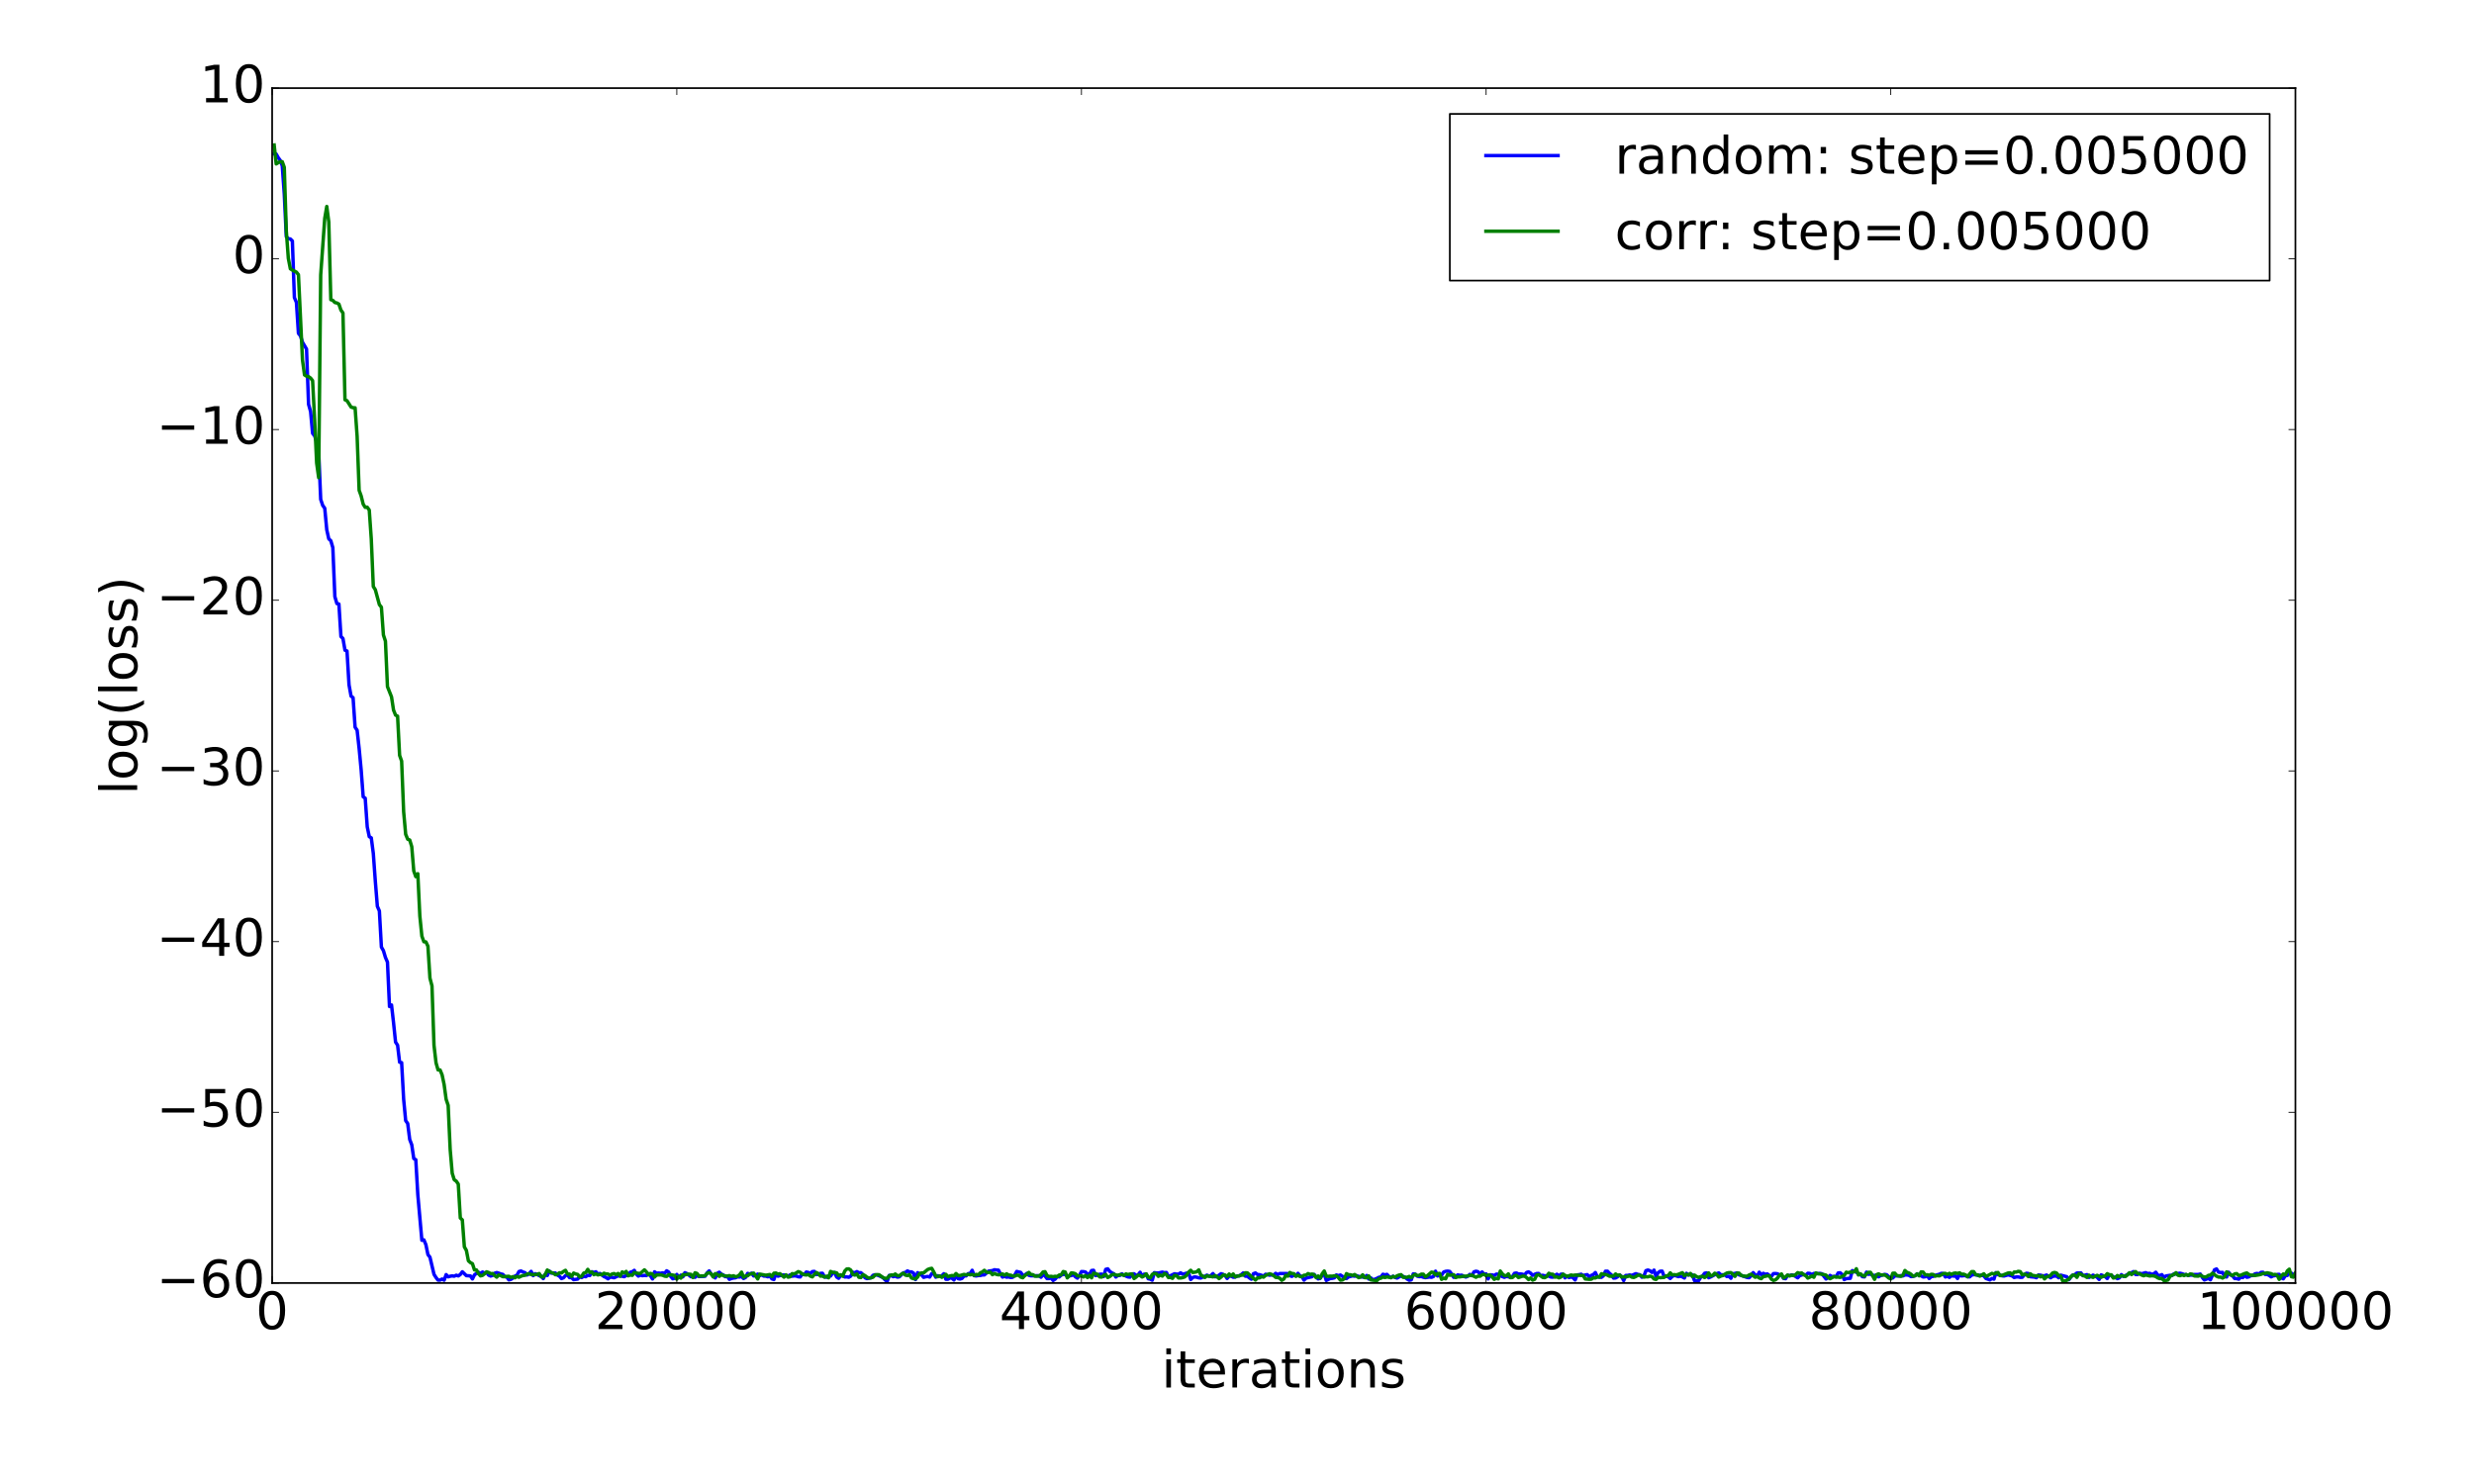 <?xml version="1.0" encoding="utf-8" standalone="no"?>
<!DOCTYPE svg PUBLIC "-//W3C//DTD SVG 1.1//EN"
  "http://www.w3.org/Graphics/SVG/1.1/DTD/svg11.dtd">
<!-- Created with matplotlib (http://matplotlib.org/) -->
<svg height="864pt" version="1.1" viewBox="0 0 1440 864" width="1440pt" xmlns="http://www.w3.org/2000/svg" xmlns:xlink="http://www.w3.org/1999/xlink">
 <defs>
  <style type="text/css">
*{stroke-linecap:butt;stroke-linejoin:round;stroke-miterlimit:100000;}
  </style>
 </defs>
 <g id="figure_1">
  <g id="patch_1">
   <path d="M 0 864 
L 1440 864 
L 1440 0 
L 0 0 
z
" style="fill:#ffffff;"/>
  </g>
  <g id="axes_1">
   <g id="patch_2">
    <path d="M 158.4 747 
L 1336.05 747 
L 1336.05 51.3 
L 158.4 51.3 
z
" style="fill:#ffffff;"/>
   </g>
   <g id="line2d_1">
    <path clip-path="url(#p4d0a343fca)" d="M 159.578 89.575 
L 160.755 89.669 
L 161.933 91.768 
L 163.111 93.373 
L 164.288 96.505 
L 165.466 113.049 
L 166.644 137.778 
L 167.821 138.967 
L 168.999 139.128 
L 170.177 140.319 
L 171.354 173.248 
L 172.532 176.036 
L 173.709 194.09 
L 174.887 195.544 
L 176.065 199.246 
L 178.42 203.24 
L 179.598 235.364 
L 180.775 239.582 
L 181.953 252.315 
L 183.131 253.785 
L 184.308 257.187 
L 185.486 262.879 
L 186.664 290.749 
L 187.841 294.266 
L 189.019 295.906 
L 190.197 308.456 
L 191.374 313.747 
L 192.552 314.808 
L 193.73 318.856 
L 194.907 347.358 
L 196.085 351.384 
L 197.262 351.687 
L 198.44 370.558 
L 199.618 371.734 
L 200.795 378.554 
L 201.973 379.006 
L 203.151 398.7 
L 204.328 405.264 
L 205.506 406.2 
L 206.684 423.384 
L 207.861 425.148 
L 209.039 435.8 
L 210.217 448.266 
L 211.394 463.906 
L 212.572 464.717 
L 213.75 481.363 
L 214.927 487.099 
L 216.105 487.806 
L 217.282 496.874 
L 218.46 513.145 
L 219.638 527.666 
L 220.815 530.364 
L 221.993 551.397 
L 223.171 553.472 
L 224.348 557.429 
L 225.526 560.149 
L 226.704 586.002 
L 227.881 585.103 
L 229.059 595.403 
L 230.237 606.729 
L 231.414 608.512 
L 232.592 618.418 
L 233.77 618.674 
L 234.947 640.038 
L 236.125 652.44 
L 237.303 654.116 
L 238.48 663.43 
L 239.658 666.51 
L 240.835 674.501 
L 242.013 675.192 
L 243.191 695.592 
L 245.546 722.108 
L 246.724 721.858 
L 247.901 724.69 
L 249.079 730.421 
L 250.257 731.949 
L 252.612 741.94 
L 253.79 743.8 
L 254.967 745.312 
L 256.145 745.304 
L 257.323 744.665 
L 258.5 745.362 
L 259.678 742.093 
L 260.856 743.383 
L 262.033 743.034 
L 263.211 742.841 
L 264.389 743.024 
L 265.566 742.444 
L 266.744 742.848 
L 267.921 742.05 
L 269.099 740.439 
L 271.454 742.695 
L 273.81 742.845 
L 274.987 744.604 
L 276.165 742.241 
L 277.343 741.399 
L 278.52 740.736 
L 279.698 741.452 
L 280.876 740.581 
L 282.053 741.193 
L 283.231 740.857 
L 284.409 742.409 
L 285.586 742.925 
L 286.764 742.532 
L 287.942 741.289 
L 289.119 740.901 
L 290.297 741.246 
L 291.474 741.723 
L 292.652 741.946 
L 293.83 743.301 
L 295.007 743.49 
L 296.185 745.17 
L 297.363 744.876 
L 298.54 744.112 
L 299.718 742.974 
L 300.896 742.459 
L 302.073 740.289 
L 303.251 739.986 
L 304.429 740.585 
L 305.606 740.954 
L 306.784 742.329 
L 307.962 741.684 
L 309.139 740.208 
L 310.317 742.692 
L 311.495 741.553 
L 312.672 741.995 
L 313.85 742.706 
L 315.027 742.933 
L 316.205 744.408 
L 317.383 741.922 
L 318.56 742.603 
L 319.738 740.008 
L 320.916 741.228 
L 322.093 741.121 
L 323.271 741.165 
L 324.449 742.383 
L 325.626 743.002 
L 326.804 744.393 
L 327.982 743.942 
L 329.159 742.64 
L 330.337 742.25 
L 331.515 743.86 
L 332.692 743.836 
L 333.87 745.035 
L 336.225 744.713 
L 337.403 743.268 
L 338.58 743.79 
L 339.758 743.083 
L 340.936 743.312 
L 342.113 742.472 
L 343.291 742.617 
L 344.469 740.423 
L 345.646 740.878 
L 346.824 740.439 
L 348.002 741.771 
L 349.179 741.428 
L 351.535 743.209 
L 352.712 743.745 
L 353.89 744.541 
L 355.068 743.569 
L 356.245 743.664 
L 357.423 743.937 
L 359.778 742.832 
L 362.133 743.035 
L 363.311 743.302 
L 364.489 742.607 
L 365.666 742.651 
L 366.844 740.712 
L 368.022 740.433 
L 369.199 739.618 
L 370.377 741.854 
L 371.555 742.946 
L 372.732 742.387 
L 373.91 742.719 
L 375.088 742.55 
L 376.265 742.652 
L 377.443 741.564 
L 378.621 742.805 
L 379.798 744.61 
L 380.976 740.468 
L 382.154 741.309 
L 383.331 741.175 
L 384.509 741.337 
L 385.686 741.052 
L 386.864 741.348 
L 388.042 739.881 
L 389.219 740.613 
L 390.397 743.175 
L 391.575 744.51 
L 392.752 744.203 
L 393.93 741.982 
L 395.108 743.852 
L 396.285 742.414 
L 397.463 743.389 
L 398.641 740.974 
L 399.818 741.484 
L 402.174 743.34 
L 403.351 742.858 
L 404.529 743.667 
L 405.707 742.658 
L 406.884 743.21 
L 410.417 743.036 
L 411.595 741.093 
L 412.772 739.927 
L 413.95 741.765 
L 415.128 742.706 
L 416.305 744.021 
L 417.483 741.333 
L 418.661 740.713 
L 419.838 741.799 
L 421.016 742.305 
L 422.194 743.312 
L 423.371 743.114 
L 424.549 744.849 
L 425.727 744.334 
L 426.904 744.082 
L 428.082 743.952 
L 429.26 743.406 
L 430.437 743.51 
L 431.615 743.194 
L 432.792 744.35 
L 433.97 743.742 
L 435.148 741.388 
L 436.325 741.738 
L 437.503 741.286 
L 438.681 742.866 
L 439.858 742.494 
L 441.036 741.784 
L 442.214 742.623 
L 443.391 742.261 
L 444.569 742.98 
L 445.747 742.977 
L 446.924 743.364 
L 448.102 742.823 
L 449.28 744.563 
L 450.457 744.975 
L 451.635 741.445 
L 452.812 743.007 
L 455.168 742.323 
L 456.345 742.274 
L 458.701 743.009 
L 459.878 742.245 
L 461.056 743.025 
L 462.234 742.821 
L 463.411 742.896 
L 464.589 743.33 
L 465.767 743.448 
L 466.944 741.745 
L 468.122 742.138 
L 469.3 740.59 
L 470.477 740.848 
L 471.655 741.411 
L 472.833 740.33 
L 474.01 740.226 
L 475.188 742.024 
L 476.365 741.997 
L 477.543 741.368 
L 478.721 741.312 
L 479.898 743.405 
L 481.076 743.602 
L 482.254 742.917 
L 483.431 742.92 
L 484.609 741.19 
L 485.787 740.844 
L 486.964 743.475 
L 488.142 744.231 
L 489.32 742.654 
L 490.497 742.446 
L 491.675 743.462 
L 492.853 743.421 
L 494.03 743.644 
L 495.208 742.952 
L 496.386 740.727 
L 497.563 741.03 
L 498.741 740.353 
L 499.918 741.019 
L 501.096 740.975 
L 502.274 742.104 
L 503.451 743.936 
L 504.629 744.439 
L 505.807 744.112 
L 506.984 743.944 
L 508.162 742.482 
L 509.34 742.149 
L 510.517 742.308 
L 512.873 743.284 
L 514.05 743.937 
L 515.228 745.253 
L 516.406 746.046 
L 517.583 742.547 
L 518.761 742.748 
L 519.939 743.287 
L 521.116 742.944 
L 522.294 743.579 
L 523.471 743.379 
L 525.827 741.053 
L 527.004 740.839 
L 528.182 739.951 
L 529.36 740.52 
L 530.537 740.488 
L 531.715 741.192 
L 532.893 744.988 
L 534.07 740.96 
L 536.426 742.264 
L 537.603 743.683 
L 538.781 743.344 
L 539.959 743.165 
L 541.136 743.51 
L 542.314 741.517 
L 543.492 741.458 
L 544.669 743.592 
L 545.847 742.751 
L 547.024 743.008 
L 548.202 742.804 
L 549.38 741.577 
L 550.557 744.814 
L 551.735 744.825 
L 552.913 744.019 
L 554.09 744.156 
L 555.268 745.232 
L 556.446 742.463 
L 557.623 744.429 
L 558.801 744.689 
L 559.979 744.27 
L 561.156 742.82 
L 562.334 742.843 
L 563.512 741.538 
L 564.689 741.437 
L 565.867 739.575 
L 567.045 742.702 
L 568.222 742.876 
L 569.4 742.641 
L 570.577 742.608 
L 571.755 742.279 
L 572.933 742.274 
L 574.11 741.275 
L 575.288 740.084 
L 577.643 739.754 
L 578.821 739.262 
L 579.999 739.446 
L 581.176 739.513 
L 582.354 741.77 
L 583.532 743.522 
L 584.709 743.058 
L 585.887 743.593 
L 587.065 743.443 
L 588.242 743.764 
L 589.42 743.65 
L 590.598 742.452 
L 591.775 740.253 
L 594.13 740.834 
L 595.308 742.544 
L 596.486 742.386 
L 597.663 741.378 
L 598.841 742.509 
L 600.019 742.772 
L 604.729 742.739 
L 605.907 743.613 
L 607.085 742.013 
L 608.262 742.866 
L 609.44 744.403 
L 610.618 744.38 
L 611.795 744.018 
L 612.973 745.52 
L 614.151 744.726 
L 615.328 743.277 
L 616.506 743.424 
L 617.683 742.351 
L 618.861 741.936 
L 620.039 741.999 
L 621.216 742.936 
L 622.394 742.844 
L 623.572 742.627 
L 624.749 742.068 
L 625.927 743.351 
L 627.105 744.136 
L 628.282 742.616 
L 629.46 740.33 
L 630.638 740.344 
L 631.815 740.601 
L 632.993 741.787 
L 634.171 741.79 
L 635.348 739.726 
L 636.526 739.58 
L 637.704 742.648 
L 638.881 742.448 
L 640.059 741.895 
L 641.236 741.818 
L 642.414 743.225 
L 643.592 739.046 
L 644.769 738.733 
L 645.947 740.23 
L 647.125 741.069 
L 648.302 741.586 
L 649.48 743.496 
L 650.658 742.608 
L 651.835 742.587 
L 653.013 741.651 
L 654.191 742.429 
L 656.546 743.453 
L 657.724 743.573 
L 658.901 741.716 
L 660.079 741.6 
L 661.257 742.59 
L 662.434 742.197 
L 663.612 740.736 
L 664.789 743.097 
L 665.967 741.841 
L 667.145 741.759 
L 668.322 744.493 
L 669.5 744.737 
L 670.678 745.369 
L 671.855 740.957 
L 673.033 741.133 
L 674.211 741.185 
L 676.566 740.632 
L 677.744 740.98 
L 678.921 740.846 
L 680.099 743.311 
L 683.632 741.583 
L 684.81 741.834 
L 685.987 741.807 
L 687.165 741.05 
L 688.342 741.826 
L 689.52 741.593 
L 690.698 741.205 
L 691.875 741.272 
L 693.053 744.954 
L 694.231 743.781 
L 695.408 743.429 
L 696.586 743.626 
L 697.764 743.981 
L 698.941 744.074 
L 700.119 743.495 
L 701.297 743.124 
L 702.474 742.413 
L 703.652 742.91 
L 704.83 742.682 
L 706.007 741.482 
L 707.185 743.359 
L 708.363 743.256 
L 710.718 741.573 
L 711.895 741.937 
L 713.073 742.614 
L 714.251 744.328 
L 715.428 742.964 
L 716.606 742.978 
L 717.784 743.626 
L 718.961 743.527 
L 720.139 742.849 
L 721.317 742.808 
L 722.494 742.096 
L 723.672 741.094 
L 724.85 743.015 
L 726.027 743.041 
L 727.205 744.016 
L 728.383 744.758 
L 729.56 741.57 
L 730.738 741.125 
L 731.916 742.031 
L 733.093 742.128 
L 734.271 742.505 
L 735.448 743.01 
L 736.626 741.888 
L 738.981 742.432 
L 740.159 742.291 
L 741.337 742.342 
L 742.514 741.348 
L 743.692 742.111 
L 744.87 741.467 
L 748.403 741.463 
L 749.58 741.52 
L 750.758 742.702 
L 751.936 743.121 
L 753.113 742.42 
L 754.291 742.793 
L 755.469 741.336 
L 756.646 742.784 
L 757.824 743.213 
L 759.001 745.326 
L 760.179 744.115 
L 762.534 743.581 
L 763.712 743.317 
L 764.89 741.994 
L 766.067 743.44 
L 767.245 744.585 
L 768.423 744.2 
L 769.6 742.461 
L 770.778 741.54 
L 771.956 745.501 
L 774.311 744.335 
L 775.489 744.246 
L 776.666 743.986 
L 777.844 742.308 
L 779.022 742.698 
L 780.199 742.317 
L 781.377 743.103 
L 782.554 744.206 
L 783.732 744.376 
L 784.91 743.441 
L 787.265 742.829 
L 788.443 743.029 
L 789.62 742.693 
L 790.798 743.151 
L 794.331 743.714 
L 795.509 742.608 
L 796.686 744.658 
L 797.864 743.98 
L 799.042 745.083 
L 800.219 744.792 
L 801.397 744.31 
L 802.575 743.677 
L 803.752 743.494 
L 804.93 741.893 
L 806.107 742.23 
L 807.285 741.963 
L 808.463 743.199 
L 809.64 743.849 
L 810.818 743.033 
L 811.996 743.73 
L 813.173 744.094 
L 814.351 743.419 
L 815.529 742.882 
L 816.706 743.122 
L 817.884 743.708 
L 819.062 744.695 
L 820.239 745.388 
L 821.417 745.141 
L 822.595 741.648 
L 823.772 741.811 
L 824.95 743.032 
L 826.128 743.264 
L 827.305 743.193 
L 828.483 743.636 
L 829.66 743.872 
L 832.016 743.494 
L 833.193 743.678 
L 834.371 743.19 
L 835.549 740.098 
L 836.726 742.894 
L 837.904 742.154 
L 839.082 742.377 
L 840.259 740.612 
L 841.437 740.193 
L 842.615 740.062 
L 843.792 740.247 
L 844.97 741.766 
L 846.148 743.671 
L 847.325 743.075 
L 848.503 742.265 
L 849.681 742.535 
L 850.858 742.426 
L 852.036 743.121 
L 853.213 743.513 
L 854.391 742.998 
L 855.569 741.942 
L 856.746 742.718 
L 857.924 740.501 
L 859.102 740.115 
L 860.279 740.416 
L 861.457 741.672 
L 862.635 740.554 
L 863.812 741.849 
L 864.99 741.681 
L 866.168 744.576 
L 867.345 742.201 
L 868.523 742.278 
L 869.701 742.605 
L 870.878 741.828 
L 872.056 741.797 
L 873.234 742.764 
L 875.589 743.665 
L 876.766 743.183 
L 877.944 743.329 
L 879.122 743.742 
L 880.299 743.345 
L 881.477 741.343 
L 882.655 741.153 
L 883.832 741.755 
L 885.01 741.679 
L 886.188 741.88 
L 887.365 742.314 
L 888.543 740.844 
L 889.721 740.501 
L 890.898 741.243 
L 892.076 742.543 
L 893.254 741.918 
L 894.431 741.463 
L 895.609 741.434 
L 896.787 742.762 
L 897.964 742.486 
L 899.142 742.845 
L 900.319 742.666 
L 901.497 742.963 
L 902.675 743.506 
L 903.852 743.59 
L 905.03 742.56 
L 906.208 741.881 
L 907.385 742.834 
L 908.563 741.85 
L 909.741 741.841 
L 910.918 743.975 
L 912.096 743.04 
L 913.274 743.82 
L 914.451 743.431 
L 915.629 743.894 
L 916.807 745.218 
L 917.984 742.276 
L 919.162 742.136 
L 920.34 741.867 
L 921.517 742.691 
L 922.695 742.309 
L 923.872 742.116 
L 925.05 743.429 
L 926.228 742.544 
L 927.405 742.082 
L 928.583 740.885 
L 929.761 743.418 
L 932.116 743.674 
L 933.294 742.777 
L 934.471 740.118 
L 935.649 740.109 
L 936.827 741.367 
L 938.004 742.341 
L 939.182 744.122 
L 940.36 744.04 
L 941.537 743.33 
L 942.715 742.252 
L 943.893 743.214 
L 945.07 745.599 
L 946.248 742.597 
L 947.426 742.566 
L 948.603 742.301 
L 949.781 742.542 
L 952.136 741.552 
L 953.314 741.968 
L 954.491 742.165 
L 955.669 743.604 
L 956.847 742.915 
L 958.024 739.803 
L 959.202 739.421 
L 960.38 739.871 
L 961.557 740.809 
L 962.735 739.486 
L 963.913 743.208 
L 965.09 740.99 
L 966.268 740.143 
L 967.446 740.074 
L 968.623 743.139 
L 969.801 743.081 
L 970.979 743.334 
L 972.156 744.346 
L 973.334 743.174 
L 974.511 742.559 
L 975.689 742.86 
L 976.867 743.283 
L 978.044 742.999 
L 979.222 743.4 
L 980.4 744.065 
L 981.577 741.337 
L 982.755 742.286 
L 985.11 742.195 
L 986.288 745.635 
L 988.643 745.712 
L 989.821 743.716 
L 990.999 742.915 
L 992.176 741.306 
L 993.354 741.079 
L 994.532 743.924 
L 995.709 743.44 
L 999.242 741.546 
L 1000.42 741.1 
L 1001.597 742.209 
L 1003.953 742.219 
L 1005.13 743.204 
L 1006.308 743.024 
L 1007.486 744.224 
L 1008.663 741.59 
L 1009.841 741.411 
L 1011.019 741.067 
L 1012.196 742.259 
L 1013.374 742.5 
L 1016.907 743.761 
L 1018.085 743.895 
L 1019.262 742.748 
L 1020.44 740.938 
L 1021.617 742.235 
L 1022.795 743.03 
L 1023.973 740.699 
L 1025.15 742.182 
L 1026.328 741.334 
L 1027.506 741.91 
L 1028.683 741.691 
L 1029.861 742.6 
L 1031.039 743.133 
L 1032.216 741.514 
L 1033.394 741.45 
L 1034.572 741.604 
L 1035.749 742.258 
L 1036.927 742.267 
L 1038.105 744.257 
L 1039.282 744.474 
L 1040.46 742.537 
L 1041.638 742.675 
L 1042.815 742.237 
L 1043.993 742.451 
L 1046.348 743.959 
L 1047.526 742.686 
L 1049.881 741.985 
L 1051.059 742.48 
L 1052.236 741.304 
L 1053.414 741.407 
L 1054.592 742.119 
L 1055.769 741.405 
L 1058.125 741.573 
L 1059.302 741.38 
L 1060.48 741.615 
L 1062.835 744.635 
L 1064.013 743.849 
L 1065.19 742.557 
L 1066.368 743.297 
L 1067.546 743.112 
L 1068.723 743.316 
L 1069.901 741.132 
L 1071.079 741.028 
L 1072.256 742.026 
L 1073.434 745.003 
L 1074.612 744.429 
L 1076.967 744.232 
L 1078.145 739.774 
L 1079.322 740.16 
L 1080.5 740.707 
L 1081.678 741.555 
L 1082.855 742.031 
L 1084.033 743.294 
L 1085.211 743.414 
L 1086.388 740.664 
L 1087.566 741.943 
L 1088.744 741.74 
L 1089.921 742.546 
L 1092.276 742.552 
L 1093.454 743.373 
L 1094.632 742.599 
L 1096.987 741.974 
L 1098.165 742.196 
L 1099.342 743.282 
L 1100.52 743.755 
L 1101.698 744.029 
L 1102.875 742.882 
L 1104.053 742.838 
L 1105.231 742.916 
L 1106.408 742.688 
L 1107.586 742.882 
L 1108.764 742.292 
L 1109.941 742.299 
L 1111.119 742.498 
L 1112.296 743.242 
L 1113.474 743.114 
L 1114.652 742.729 
L 1115.829 741.651 
L 1117.007 742.601 
L 1118.185 742.764 
L 1119.362 743.484 
L 1120.54 743.353 
L 1121.718 742.655 
L 1122.895 744.364 
L 1124.073 743.293 
L 1125.251 743.112 
L 1126.428 742.495 
L 1128.784 741.899 
L 1129.961 741.35 
L 1131.139 741.455 
L 1132.317 743.463 
L 1133.494 743.061 
L 1134.672 743.705 
L 1135.85 742.709 
L 1137.027 742.975 
L 1138.205 742.892 
L 1139.382 744.363 
L 1140.56 742.025 
L 1141.738 742.875 
L 1142.915 742.707 
L 1144.093 742.719 
L 1145.271 743.324 
L 1146.448 743.396 
L 1147.626 742.359 
L 1148.804 742.107 
L 1149.981 742.156 
L 1151.159 742.502 
L 1153.514 742.476 
L 1154.692 742.792 
L 1155.87 744.303 
L 1158.225 745.188 
L 1159.402 744.326 
L 1160.58 744.752 
L 1161.758 740.933 
L 1162.935 742.146 
L 1164.113 742.342 
L 1165.291 742.79 
L 1166.468 742.899 
L 1168.824 742.245 
L 1171.179 742.857 
L 1172.357 743.792 
L 1173.534 743.444 
L 1174.712 743.44 
L 1175.89 743.689 
L 1177.067 743.636 
L 1178.245 742.327 
L 1179.423 741.309 
L 1180.6 741.445 
L 1181.778 743.331 
L 1184.133 743.541 
L 1185.311 743.909 
L 1186.488 742.31 
L 1187.666 742.419 
L 1188.844 742.753 
L 1190.021 742.785 
L 1191.199 742.336 
L 1193.554 743.928 
L 1194.732 743.154 
L 1195.91 742.923 
L 1197.087 742.992 
L 1198.265 743.91 
L 1199.443 742.401 
L 1202.976 743.315 
L 1204.153 745.065 
L 1205.331 743.487 
L 1206.508 742.332 
L 1207.686 742.118 
L 1208.864 741.145 
L 1211.219 741.115 
L 1212.397 742.739 
L 1214.752 742.115 
L 1215.93 743.723 
L 1218.285 742.395 
L 1220.64 743.616 
L 1221.818 744.921 
L 1222.996 742.236 
L 1225.351 743.272 
L 1226.529 744.365 
L 1227.706 742.238 
L 1228.884 742.519 
L 1230.062 743.541 
L 1231.239 743.559 
L 1232.417 744.425 
L 1233.594 743.997 
L 1234.772 742.1 
L 1235.95 743.139 
L 1238.305 742.134 
L 1239.483 741.266 
L 1240.66 740.956 
L 1241.838 740.343 
L 1243.016 742.011 
L 1244.193 742.054 
L 1245.371 741.287 
L 1246.549 741.603 
L 1248.904 740.949 
L 1250.082 741.482 
L 1251.259 741.336 
L 1252.437 741.905 
L 1253.614 741.646 
L 1254.792 740.718 
L 1255.97 742.45 
L 1257.147 742.602 
L 1258.325 742.101 
L 1259.503 743.794 
L 1260.68 742.887 
L 1263.036 742.513 
L 1264.213 742.592 
L 1265.391 741.611 
L 1266.569 741.771 
L 1267.746 741.426 
L 1268.924 741.282 
L 1270.102 741.583 
L 1271.279 742.049 
L 1272.457 742.106 
L 1273.635 742.567 
L 1274.812 742.402 
L 1275.99 742.37 
L 1277.168 742.036 
L 1279.523 742.024 
L 1280.7 741.766 
L 1281.878 743.753 
L 1283.056 745.207 
L 1285.411 744.264 
L 1286.589 745.113 
L 1287.766 742.396 
L 1288.944 739.299 
L 1290.122 738.791 
L 1291.299 740.637 
L 1292.477 740.86 
L 1293.655 740.819 
L 1294.832 743.184 
L 1296.01 743.478 
L 1297.188 740.732 
L 1298.365 742.31 
L 1299.543 742.938 
L 1300.72 744.358 
L 1301.898 744.404 
L 1303.076 744.761 
L 1304.253 743.514 
L 1305.431 743.826 
L 1306.609 742.63 
L 1307.786 743.644 
L 1308.964 743.4 
L 1310.142 742.634 
L 1311.319 742.646 
L 1312.497 741.643 
L 1313.675 741.409 
L 1314.852 741.71 
L 1316.03 740.771 
L 1317.208 740.73 
L 1318.385 741.979 
L 1319.563 741.971 
L 1320.741 742.522 
L 1321.918 743.4 
L 1323.096 742.819 
L 1324.274 742.68 
L 1325.451 742.017 
L 1326.629 741.957 
L 1327.806 744.005 
L 1328.984 744.526 
L 1330.162 742.787 
L 1331.339 742.591 
L 1332.517 741.043 
L 1333.695 741.204 
L 1334.872 742.204 
L 1336.05 741.499 
L 1336.05 741.499 
" style="fill:none;stroke:#0000ff;stroke-linecap:square;stroke-width:2.0;"/>
   </g>
   <g id="line2d_2">
    <path clip-path="url(#p4d0a343fca)" d="M 159.578 84.421 
L 160.755 95.436 
L 161.933 94.719 
L 163.111 94.147 
L 164.288 94.152 
L 165.466 97.393 
L 166.644 134.464 
L 167.821 150.402 
L 168.999 156.489 
L 170.177 157.242 
L 172.532 158.437 
L 173.709 159.92 
L 176.065 209.588 
L 177.242 218.279 
L 178.42 219.025 
L 179.598 219.264 
L 180.775 220.11 
L 181.953 221.624 
L 183.131 244.349 
L 184.308 269.556 
L 185.486 278.097 
L 186.664 160.056 
L 189.019 127.15 
L 190.197 120.207 
L 191.374 129.261 
L 192.552 174.463 
L 193.73 174.892 
L 194.907 176.135 
L 196.085 176.389 
L 197.262 177.058 
L 198.44 180.549 
L 199.618 182.199 
L 200.795 232.744 
L 201.973 233.294 
L 204.328 236.985 
L 205.506 237.377 
L 206.684 237.434 
L 207.861 253.978 
L 209.039 285.466 
L 210.217 288.748 
L 211.394 293.513 
L 212.572 295.383 
L 213.75 295.301 
L 214.927 296.955 
L 216.105 313.811 
L 217.282 341.485 
L 218.46 343.357 
L 220.815 352.021 
L 221.993 353.511 
L 223.171 369.679 
L 224.348 373.292 
L 225.526 399.772 
L 227.881 405.715 
L 229.059 413.408 
L 230.237 416.337 
L 231.414 416.948 
L 232.592 439.763 
L 233.77 443.123 
L 234.947 472.624 
L 236.125 485.731 
L 237.303 488.593 
L 238.48 489.049 
L 239.658 492.918 
L 240.835 507.059 
L 242.013 510.391 
L 243.191 508.684 
L 244.368 533.306 
L 245.546 545.02 
L 246.724 548.286 
L 247.901 548.391 
L 249.079 550.907 
L 250.257 569.485 
L 251.434 573.985 
L 252.612 608.593 
L 253.79 618.793 
L 254.967 622.919 
L 256.145 622.943 
L 257.323 625.809 
L 258.5 631.405 
L 259.678 640.04 
L 260.856 643.57 
L 262.033 669.307 
L 263.211 683.073 
L 264.389 686.868 
L 265.566 687.67 
L 266.744 689.393 
L 267.921 709.121 
L 269.099 710.241 
L 270.277 725.93 
L 271.454 727.989 
L 272.632 734.053 
L 273.81 735.098 
L 274.987 735.738 
L 276.165 739.336 
L 277.343 739.409 
L 278.52 741.529 
L 279.698 742.834 
L 280.876 742.525 
L 282.053 741.585 
L 283.231 740.457 
L 284.409 740.862 
L 285.586 741.505 
L 286.764 741.474 
L 287.942 742.651 
L 289.119 743.575 
L 290.297 742.258 
L 291.474 742.666 
L 292.652 743.311 
L 296.185 743.06 
L 297.363 743.726 
L 298.54 743.268 
L 299.718 743.944 
L 300.896 743.118 
L 302.073 743.637 
L 303.251 743.031 
L 304.429 742.615 
L 305.606 742.501 
L 306.784 741.748 
L 307.962 741.505 
L 309.139 742.061 
L 311.495 742.12 
L 312.672 741.946 
L 313.85 741.47 
L 315.027 743.403 
L 316.205 743.449 
L 317.383 741.959 
L 318.56 739.41 
L 319.738 740.298 
L 320.916 740.87 
L 322.093 741.273 
L 323.271 742.183 
L 324.449 741.811 
L 325.626 741.024 
L 326.804 741.141 
L 327.982 740.243 
L 329.159 739.603 
L 330.337 741.76 
L 331.515 741.789 
L 332.692 743.203 
L 333.87 741.198 
L 335.048 741.714 
L 336.225 741.968 
L 337.403 743.473 
L 338.58 743.04 
L 339.758 741.213 
L 340.936 740.935 
L 342.113 739.042 
L 343.291 740.832 
L 344.469 740.589 
L 345.646 742.133 
L 346.824 741.634 
L 348.002 742.261 
L 349.179 741.956 
L 350.357 742.204 
L 351.535 741.298 
L 352.712 741.718 
L 353.89 741.758 
L 355.068 742.475 
L 356.245 741.759 
L 357.423 741.489 
L 358.601 742.127 
L 359.778 741.433 
L 360.956 742.993 
L 362.133 740.533 
L 363.311 741.158 
L 364.489 740.227 
L 365.666 742.779 
L 366.844 742.302 
L 368.022 742.52 
L 369.199 740.841 
L 370.377 741.178 
L 371.555 741.369 
L 372.732 741.379 
L 375.088 739.326 
L 376.265 740.523 
L 377.443 742.191 
L 378.621 741.382 
L 379.798 741.796 
L 380.976 743.488 
L 382.154 742.316 
L 384.509 742.247 
L 385.686 742.469 
L 386.864 742.984 
L 388.042 743.134 
L 389.219 742.118 
L 390.397 742.131 
L 392.752 742.583 
L 393.93 744.734 
L 395.108 743.092 
L 396.285 744.148 
L 397.463 742.078 
L 398.641 742.257 
L 399.818 741.94 
L 400.996 741.824 
L 402.174 741.943 
L 403.351 743.805 
L 404.529 741.039 
L 405.707 741.409 
L 406.884 743.029 
L 408.062 742.833 
L 409.239 742.9 
L 410.417 742.652 
L 411.595 741.345 
L 412.772 740.933 
L 413.95 741.658 
L 415.128 743.466 
L 416.305 741.53 
L 417.483 741.894 
L 418.661 743.112 
L 419.838 741.969 
L 421.016 742.761 
L 422.194 742.817 
L 423.371 742.997 
L 424.549 742.671 
L 425.727 743.079 
L 426.904 742.757 
L 428.082 743.311 
L 429.26 743.062 
L 430.437 742.231 
L 431.615 740.657 
L 432.792 743.641 
L 433.97 742.89 
L 435.148 742.781 
L 436.325 741.832 
L 438.681 741.222 
L 441.036 744.609 
L 442.214 741.791 
L 445.747 742.455 
L 448.102 742.045 
L 449.28 743.198 
L 450.457 741.272 
L 451.635 741.2 
L 452.812 741.764 
L 453.99 741.557 
L 456.345 743.571 
L 457.523 742.205 
L 458.701 743.572 
L 459.878 743.352 
L 461.056 741.523 
L 462.234 741.711 
L 463.411 741.154 
L 464.589 740.35 
L 465.767 740.751 
L 466.944 741.676 
L 468.122 742.096 
L 469.3 742.315 
L 470.477 741.988 
L 471.655 742.95 
L 472.833 743.409 
L 474.01 742.02 
L 475.188 740.886 
L 476.365 741.528 
L 477.543 742.965 
L 478.721 742.923 
L 479.898 743.56 
L 481.076 743.008 
L 482.254 743.953 
L 483.431 740.242 
L 484.609 740.742 
L 486.964 741.077 
L 488.142 742.664 
L 489.32 742.193 
L 490.497 743.041 
L 491.675 740.057 
L 492.853 738.829 
L 494.03 738.737 
L 495.208 739.477 
L 496.386 742.004 
L 497.563 742.372 
L 498.741 741.72 
L 499.918 743.643 
L 501.096 743.796 
L 502.274 742.136 
L 503.451 742.663 
L 504.629 743.614 
L 505.807 744.115 
L 506.984 743.929 
L 508.162 743.607 
L 509.34 742.328 
L 510.517 742.114 
L 511.695 742.171 
L 514.05 743.88 
L 515.228 744.26 
L 516.406 744.172 
L 517.583 742.886 
L 518.761 742.274 
L 519.939 742.401 
L 521.116 741.748 
L 522.294 742.706 
L 523.471 742.719 
L 524.649 741.82 
L 525.827 741.242 
L 527.004 742.395 
L 528.182 742.649 
L 529.36 742.115 
L 530.537 744.055 
L 531.715 744.459 
L 532.893 744.555 
L 534.07 743.543 
L 535.248 741.512 
L 536.426 741.099 
L 537.603 741.088 
L 539.959 739.116 
L 541.136 738.68 
L 542.314 738.442 
L 543.492 740.529 
L 544.669 742.848 
L 545.847 743.307 
L 547.024 742.841 
L 548.202 743.661 
L 549.38 742.716 
L 550.557 741.934 
L 551.735 743.313 
L 552.913 742.894 
L 554.09 742.614 
L 555.268 742.851 
L 556.446 741.48 
L 557.623 742.58 
L 558.801 742.642 
L 561.156 741.952 
L 562.334 742.308 
L 563.512 741.881 
L 564.689 742.217 
L 565.867 741.955 
L 567.045 742.544 
L 568.222 741.961 
L 569.4 742.277 
L 570.577 741.06 
L 571.755 740.556 
L 572.933 739.593 
L 574.11 740.679 
L 575.288 740.839 
L 576.466 740.695 
L 577.643 742.135 
L 578.821 741.413 
L 579.999 741.972 
L 581.176 742.224 
L 582.354 742.015 
L 583.532 741.693 
L 584.709 742.461 
L 585.887 741.62 
L 587.065 742.339 
L 588.242 742.427 
L 589.42 742.833 
L 590.598 742.981 
L 591.775 742.43 
L 592.953 742.506 
L 594.13 743.559 
L 595.308 743.915 
L 596.486 742.652 
L 597.663 741.941 
L 598.841 740.812 
L 600.019 742.027 
L 601.196 742.113 
L 602.374 742.997 
L 603.552 743.032 
L 604.729 742.916 
L 605.907 742.039 
L 607.085 740.575 
L 608.262 740.383 
L 609.44 742.65 
L 610.618 743.217 
L 611.795 743.086 
L 612.973 743.328 
L 614.151 743.052 
L 615.328 743.288 
L 616.506 742.321 
L 617.683 742.249 
L 618.861 740.312 
L 620.039 740.605 
L 621.216 743.988 
L 622.394 742.718 
L 623.572 741.089 
L 624.749 741.222 
L 625.927 741.596 
L 627.105 742.778 
L 628.282 742.901 
L 629.46 742.728 
L 630.638 743.455 
L 631.815 742.635 
L 632.993 743.835 
L 634.171 742.459 
L 635.348 743.96 
L 636.526 741.233 
L 638.881 741.926 
L 640.059 743.436 
L 641.236 743.535 
L 642.414 742.479 
L 643.592 742.017 
L 644.769 743.786 
L 645.947 743.202 
L 647.125 742.25 
L 648.302 741.89 
L 649.48 742.277 
L 650.658 742.535 
L 651.835 742.073 
L 653.013 742.116 
L 654.191 742.567 
L 655.368 741.701 
L 656.546 742.044 
L 657.724 741.783 
L 658.901 741.662 
L 660.079 744.378 
L 661.257 743.543 
L 662.434 742.408 
L 663.612 742.552 
L 664.789 743.481 
L 665.967 742.856 
L 667.145 741.65 
L 668.322 743.592 
L 669.5 744.016 
L 670.678 741.946 
L 671.855 741.39 
L 673.033 741.591 
L 674.211 743.107 
L 675.388 742.334 
L 676.566 742.951 
L 677.744 741.44 
L 678.921 742.066 
L 680.099 743.798 
L 681.277 743.734 
L 682.454 744.261 
L 683.632 742.571 
L 684.81 742.68 
L 685.987 744.041 
L 687.165 744.056 
L 688.342 743.854 
L 689.52 743.467 
L 690.698 742.376 
L 691.875 740.6 
L 693.053 739.583 
L 694.231 740.841 
L 695.408 740.693 
L 696.586 740.414 
L 697.764 739.353 
L 698.941 742.318 
L 700.119 742.941 
L 701.297 743.76 
L 702.474 742.764 
L 703.652 743.095 
L 704.83 743.154 
L 706.007 743.411 
L 707.185 742.618 
L 708.363 743.23 
L 709.54 744.411 
L 710.718 743.545 
L 711.895 742.371 
L 713.073 742.368 
L 714.251 743.175 
L 715.428 741.737 
L 716.606 742.863 
L 717.784 741.719 
L 718.961 743.412 
L 720.139 742.968 
L 721.317 742.847 
L 722.494 742.363 
L 723.672 742.395 
L 724.85 741.033 
L 726.027 741.073 
L 728.383 743.207 
L 730.738 745.268 
L 731.916 744.005 
L 733.093 744.003 
L 734.271 743.268 
L 735.448 743.581 
L 736.626 742.553 
L 738.981 741.591 
L 740.159 741.971 
L 741.337 742.663 
L 742.514 743.718 
L 743.692 743.799 
L 744.87 744.146 
L 746.047 745.428 
L 747.225 744.687 
L 748.403 742.511 
L 749.58 742.996 
L 750.758 740.854 
L 751.936 741.454 
L 753.113 741.542 
L 754.291 743.096 
L 755.469 742.457 
L 756.646 743.215 
L 757.824 743.332 
L 759.001 742.447 
L 760.179 742.381 
L 761.357 741.494 
L 762.534 741.991 
L 763.712 741.763 
L 764.89 742.208 
L 766.067 743.888 
L 767.245 742.897 
L 768.423 744.178 
L 769.6 741.579 
L 770.778 739.999 
L 771.956 742.991 
L 773.133 743.125 
L 774.311 742.98 
L 775.489 743.023 
L 776.666 742.783 
L 777.844 742.836 
L 779.022 743.836 
L 780.199 745.334 
L 781.377 745.212 
L 782.554 744.398 
L 783.732 741.525 
L 784.91 742.162 
L 786.087 742.188 
L 787.265 742.599 
L 788.443 742.035 
L 790.798 743.867 
L 791.976 743.509 
L 793.153 742.199 
L 794.331 743.863 
L 795.509 743.91 
L 796.686 742.863 
L 797.864 745.175 
L 801.397 745.633 
L 802.575 744.445 
L 803.752 744.189 
L 804.93 743.448 
L 806.107 743.807 
L 807.285 743.433 
L 809.64 743.892 
L 810.818 743.153 
L 811.996 743.583 
L 813.173 742.786 
L 814.351 742.35 
L 815.529 742.125 
L 816.706 743.674 
L 819.062 743.633 
L 820.239 743.157 
L 821.417 743.854 
L 822.595 742.628 
L 823.772 741.946 
L 824.95 742.728 
L 826.128 742.491 
L 827.305 741.82 
L 828.483 741.868 
L 829.66 743.411 
L 830.838 742.675 
L 833.193 740.655 
L 834.371 740.845 
L 835.549 742.27 
L 836.726 741.52 
L 837.904 741.355 
L 839.082 744.864 
L 840.259 744.132 
L 841.437 744.514 
L 842.615 741.944 
L 843.792 742.468 
L 846.148 742.132 
L 847.325 743.802 
L 848.503 743.383 
L 849.681 743.406 
L 852.036 743.014 
L 853.213 743.029 
L 856.746 742.375 
L 857.924 743.082 
L 859.102 743.638 
L 860.279 742.989 
L 861.457 743.044 
L 862.635 742.174 
L 863.812 741.959 
L 864.99 742.688 
L 866.168 742.323 
L 867.345 742.416 
L 868.523 743.411 
L 869.701 744.861 
L 870.878 744.199 
L 872.056 744.57 
L 873.234 740.006 
L 874.411 741.64 
L 875.589 742.625 
L 876.766 742.775 
L 877.944 741.645 
L 879.122 743.857 
L 880.299 743.783 
L 881.477 742.759 
L 882.655 742.538 
L 883.832 743.806 
L 886.188 742.99 
L 887.365 742.993 
L 888.543 743.781 
L 889.721 745 
L 890.898 744.039 
L 892.076 745.314 
L 893.254 744.833 
L 894.431 742.43 
L 895.609 742.178 
L 896.787 742.848 
L 897.964 743.744 
L 899.142 743.872 
L 900.319 743.191 
L 901.497 741.299 
L 902.675 741.838 
L 903.852 741.882 
L 905.03 743.561 
L 906.208 743.424 
L 907.385 743.984 
L 908.563 743.528 
L 909.741 741.867 
L 912.096 743.157 
L 914.451 742.314 
L 915.629 742.558 
L 916.807 742.348 
L 921.517 742.676 
L 922.695 744.625 
L 925.05 744.834 
L 926.228 744.774 
L 927.405 743.964 
L 928.583 744.064 
L 929.761 743.345 
L 930.938 743.579 
L 932.116 741.584 
L 933.294 741.89 
L 934.471 742.021 
L 935.649 742.399 
L 936.827 743.061 
L 939.182 742.966 
L 940.36 741.727 
L 941.537 742.522 
L 942.715 742.3 
L 943.893 743.554 
L 945.07 743.319 
L 946.248 743.471 
L 948.603 742.836 
L 949.781 743.562 
L 950.958 743.763 
L 952.136 743.214 
L 953.314 742.483 
L 954.491 742.427 
L 955.669 742.923 
L 956.847 743.552 
L 958.024 743.353 
L 959.202 743.387 
L 960.38 742.997 
L 961.557 743.309 
L 962.735 744.638 
L 963.913 744.902 
L 965.09 743.671 
L 966.268 743.884 
L 968.623 743.728 
L 969.801 742.808 
L 970.979 742.689 
L 972.156 741.059 
L 973.334 742.289 
L 974.511 742.102 
L 975.689 742.278 
L 976.867 741.929 
L 979.222 740.975 
L 980.4 742.769 
L 981.577 741.904 
L 982.755 742.317 
L 983.933 741.41 
L 985.11 743.287 
L 986.288 742.372 
L 987.466 743.234 
L 988.643 743.709 
L 989.821 743.268 
L 990.999 743.057 
L 992.176 743.808 
L 993.354 743.074 
L 994.532 741.122 
L 995.709 742.854 
L 996.887 742.528 
L 998.064 741.273 
L 999.242 742.021 
L 1000.42 743.521 
L 1001.597 742.97 
L 1002.775 742.624 
L 1005.13 741.178 
L 1006.308 740.955 
L 1007.486 740.943 
L 1008.663 741.909 
L 1009.841 743.127 
L 1011.019 741.277 
L 1012.196 741.208 
L 1013.374 742.451 
L 1014.552 742.94 
L 1016.907 743.05 
L 1018.085 742.304 
L 1019.262 741.851 
L 1021.617 743.628 
L 1022.795 743.195 
L 1023.973 744.059 
L 1025.15 744.45 
L 1026.328 743.267 
L 1027.506 743.091 
L 1028.683 742.779 
L 1029.861 742.857 
L 1031.039 744.745 
L 1032.216 745.493 
L 1033.394 745.158 
L 1034.572 744.129 
L 1035.749 742.461 
L 1036.927 741.709 
L 1038.105 744.039 
L 1039.282 743.386 
L 1040.46 742.336 
L 1041.638 742.916 
L 1042.815 742.4 
L 1043.993 742.68 
L 1045.17 742.057 
L 1046.348 740.952 
L 1047.526 741.345 
L 1048.703 741.139 
L 1049.881 742.172 
L 1051.059 742.697 
L 1052.236 744.121 
L 1053.414 743.582 
L 1054.592 742.857 
L 1055.769 743.642 
L 1056.947 741.13 
L 1058.125 741.548 
L 1061.658 742.091 
L 1062.835 742.378 
L 1064.013 743.732 
L 1065.19 744.478 
L 1067.546 743.256 
L 1068.723 743.568 
L 1069.901 743.537 
L 1071.079 743.733 
L 1072.256 743.111 
L 1073.434 742.621 
L 1074.612 740.675 
L 1075.789 741.026 
L 1076.967 740.622 
L 1078.145 740.649 
L 1079.322 740.436 
L 1080.5 738.675 
L 1081.678 742.304 
L 1082.855 741.571 
L 1084.033 742.611 
L 1085.211 743.02 
L 1086.388 741.585 
L 1087.566 740.764 
L 1088.744 740.78 
L 1089.921 742.658 
L 1091.099 744.859 
L 1092.276 742.121 
L 1093.454 741.66 
L 1094.632 742.263 
L 1095.809 742.335 
L 1096.987 742.272 
L 1098.165 743.017 
L 1099.342 744.043 
L 1100.52 744.617 
L 1101.698 741.297 
L 1102.875 741.246 
L 1104.053 742.653 
L 1105.231 742.811 
L 1106.408 743.116 
L 1107.586 742.4 
L 1108.764 739.707 
L 1109.941 740.758 
L 1111.119 741.167 
L 1112.296 741.858 
L 1113.474 742.984 
L 1114.652 742.801 
L 1115.829 741.671 
L 1117.007 742.802 
L 1118.185 740.51 
L 1119.362 740.613 
L 1120.54 742.215 
L 1121.718 742.178 
L 1122.895 742.484 
L 1124.073 741.924 
L 1125.251 742.002 
L 1126.428 742.997 
L 1127.606 742.681 
L 1128.784 742.865 
L 1131.139 741.541 
L 1132.317 741.362 
L 1133.494 742.015 
L 1134.672 741.359 
L 1135.85 741.991 
L 1137.027 741.356 
L 1138.205 741.158 
L 1139.382 741.416 
L 1140.56 741.049 
L 1141.738 741.85 
L 1142.915 741.827 
L 1144.093 742.289 
L 1145.271 743.365 
L 1146.448 741.682 
L 1147.626 740.348 
L 1148.804 740.373 
L 1149.981 742.204 
L 1151.159 742.236 
L 1152.337 742.995 
L 1154.692 741.619 
L 1155.87 743.134 
L 1157.047 742.662 
L 1159.402 741.377 
L 1160.58 741.751 
L 1161.758 741.244 
L 1162.935 740.865 
L 1164.113 742.679 
L 1165.291 742.567 
L 1168.824 741.163 
L 1170.001 741.046 
L 1171.179 742.126 
L 1172.357 740.604 
L 1173.534 740.619 
L 1174.712 740.194 
L 1175.89 740.357 
L 1177.067 742.211 
L 1178.245 741.823 
L 1179.423 742.081 
L 1180.6 743.229 
L 1181.778 741.62 
L 1182.956 742.517 
L 1185.311 742.882 
L 1186.488 742.595 
L 1187.666 743.407 
L 1188.844 742.871 
L 1190.021 744.581 
L 1191.199 743.379 
L 1192.377 743.163 
L 1193.554 742.471 
L 1194.732 741.15 
L 1195.91 740.829 
L 1197.087 741.223 
L 1198.265 742.772 
L 1199.443 742.928 
L 1200.62 745.843 
L 1201.798 745.779 
L 1202.976 745.447 
L 1204.153 744.713 
L 1205.331 743.348 
L 1206.508 742.38 
L 1207.686 742.443 
L 1208.864 743.686 
L 1210.041 741.535 
L 1211.219 741.883 
L 1212.397 742.574 
L 1213.574 742.969 
L 1214.752 743.74 
L 1215.93 742.418 
L 1217.107 743.293 
L 1218.285 743.719 
L 1219.463 743.024 
L 1220.64 742.51 
L 1222.996 743.647 
L 1224.173 743.08 
L 1225.351 742.881 
L 1226.529 741.547 
L 1227.706 742.192 
L 1228.884 742.212 
L 1230.062 744.077 
L 1231.239 743.859 
L 1232.417 742.631 
L 1233.594 743.291 
L 1234.772 742.798 
L 1235.95 742.893 
L 1237.127 743.202 
L 1238.305 742.249 
L 1239.483 741 
L 1240.66 742.076 
L 1241.838 741.019 
L 1243.016 740.341 
L 1244.193 741.413 
L 1245.371 741.628 
L 1246.549 742.334 
L 1247.726 742.77 
L 1248.904 742.299 
L 1251.259 742.907 
L 1252.437 742.76 
L 1253.614 742.849 
L 1254.792 743.217 
L 1255.97 744.012 
L 1257.147 744.435 
L 1258.325 744.369 
L 1259.503 745.585 
L 1260.68 745.521 
L 1261.858 745.259 
L 1263.036 743.176 
L 1264.213 742.469 
L 1265.391 742.011 
L 1266.569 740.973 
L 1267.746 742.489 
L 1268.924 742.722 
L 1270.102 742.235 
L 1271.279 742.674 
L 1272.457 742.019 
L 1273.635 742.627 
L 1274.812 741.7 
L 1275.99 741.857 
L 1277.168 742.874 
L 1279.523 742.998 
L 1280.7 742.342 
L 1281.878 743.095 
L 1283.056 743.467 
L 1284.233 743.406 
L 1285.411 742.528 
L 1286.589 742.385 
L 1287.766 741.256 
L 1290.122 742.999 
L 1291.299 743.53 
L 1292.477 743.531 
L 1293.655 744.092 
L 1294.832 743.377 
L 1296.01 740.497 
L 1298.365 742.182 
L 1299.543 742.604 
L 1300.72 741.671 
L 1301.898 741.518 
L 1303.076 742.624 
L 1304.253 742.424 
L 1306.609 741.434 
L 1307.786 741.147 
L 1308.964 742.033 
L 1310.142 742.459 
L 1311.319 742.408 
L 1312.497 742.618 
L 1314.852 742.218 
L 1316.03 741.929 
L 1317.208 741.432 
L 1318.385 741.382 
L 1319.563 741.021 
L 1321.918 741.538 
L 1323.096 742.141 
L 1324.274 741.953 
L 1325.451 742.512 
L 1326.629 744.862 
L 1327.806 742.954 
L 1328.984 741.735 
L 1330.162 742.214 
L 1331.339 739.919 
L 1332.517 738.925 
L 1333.695 743.282 
L 1334.872 743.589 
L 1336.05 741.14 
L 1336.05 741.14 
" style="fill:none;stroke:#008000;stroke-linecap:square;stroke-width:2.0;"/>
   </g>
   <g id="patch_3">
    <path d="M 158.4 51.3 
L 1336.05 51.3 
" style="fill:none;stroke:#000000;stroke-linecap:square;stroke-linejoin:miter;"/>
   </g>
   <g id="patch_4">
    <path d="M 1336.05 747 
L 1336.05 51.3 
" style="fill:none;stroke:#000000;stroke-linecap:square;stroke-linejoin:miter;"/>
   </g>
   <g id="patch_5">
    <path d="M 158.4 747 
L 1336.05 747 
" style="fill:none;stroke:#000000;stroke-linecap:square;stroke-linejoin:miter;"/>
   </g>
   <g id="patch_6">
    <path d="M 158.4 747 
L 158.4 51.3 
" style="fill:none;stroke:#000000;stroke-linecap:square;stroke-linejoin:miter;"/>
   </g>
   <g id="matplotlib.axis_1">
    <g id="xtick_1">
     <g id="line2d_3">
      <defs>
       <path d="M 0 0 
L 0 -4 
" id="m2bb19d7c5a" style="stroke:#000000;stroke-width:0.5;"/>
      </defs>
      <g>
       <use style="stroke:#000000;stroke-width:0.5;" x="158.4" xlink:href="#m2bb19d7c5a" y="747.0"/>
      </g>
     </g>
     <g id="line2d_4">
      <defs>
       <path d="M 0 0 
L 0 4 
" id="m9484f8187b" style="stroke:#000000;stroke-width:0.5;"/>
      </defs>
      <g>
       <use style="stroke:#000000;stroke-width:0.5;" x="158.4" xlink:href="#m9484f8187b" y="51.3"/>
      </g>
     </g>
     <g id="text_1">
      <!-- 0 -->
      <defs>
       <path d="M 31.781 66.406 
Q 24.172 66.406 20.328 58.906 
Q 16.5 51.422 16.5 36.375 
Q 16.5 21.391 20.328 13.891 
Q 24.172 6.391 31.781 6.391 
Q 39.453 6.391 43.281 13.891 
Q 47.125 21.391 47.125 36.375 
Q 47.125 51.422 43.281 58.906 
Q 39.453 66.406 31.781 66.406 
M 31.781 74.219 
Q 44.047 74.219 50.516 64.516 
Q 56.984 54.828 56.984 36.375 
Q 56.984 17.969 50.516 8.266 
Q 44.047 -1.422 31.781 -1.422 
Q 19.531 -1.422 13.062 8.266 
Q 6.594 17.969 6.594 36.375 
Q 6.594 54.828 13.062 64.516 
Q 19.531 74.219 31.781 74.219 
" id="BitstreamVeraSans-Roman-30"/>
      </defs>
      <g transform="translate(148.856 773.795)scale(0.3 -0.3)">
       <use xlink:href="#BitstreamVeraSans-Roman-30"/>
      </g>
     </g>
    </g>
    <g id="xtick_2">
     <g id="line2d_5">
      <g>
       <use style="stroke:#000000;stroke-width:0.5;" x="393.93" xlink:href="#m2bb19d7c5a" y="747.0"/>
      </g>
     </g>
     <g id="line2d_6">
      <g>
       <use style="stroke:#000000;stroke-width:0.5;" x="393.93" xlink:href="#m9484f8187b" y="51.3"/>
      </g>
     </g>
     <g id="text_2">
      <!-- 20000 -->
      <defs>
       <path d="M 19.188 8.297 
L 53.609 8.297 
L 53.609 0 
L 7.328 0 
L 7.328 8.297 
Q 12.938 14.109 22.625 23.891 
Q 32.328 33.688 34.812 36.531 
Q 39.547 41.844 41.422 45.531 
Q 43.312 49.219 43.312 52.781 
Q 43.312 58.594 39.234 62.25 
Q 35.156 65.922 28.609 65.922 
Q 23.969 65.922 18.812 64.312 
Q 13.672 62.703 7.812 59.422 
L 7.812 69.391 
Q 13.766 71.781 18.938 73 
Q 24.125 74.219 28.422 74.219 
Q 39.75 74.219 46.484 68.547 
Q 53.219 62.891 53.219 53.422 
Q 53.219 48.922 51.531 44.891 
Q 49.859 40.875 45.406 35.406 
Q 44.188 33.984 37.641 27.219 
Q 31.109 20.453 19.188 8.297 
" id="BitstreamVeraSans-Roman-32"/>
      </defs>
      <g transform="translate(346.211 773.795)scale(0.3 -0.3)">
       <use xlink:href="#BitstreamVeraSans-Roman-32"/>
       <use x="63.623" xlink:href="#BitstreamVeraSans-Roman-30"/>
       <use x="127.246" xlink:href="#BitstreamVeraSans-Roman-30"/>
       <use x="190.869" xlink:href="#BitstreamVeraSans-Roman-30"/>
       <use x="254.492" xlink:href="#BitstreamVeraSans-Roman-30"/>
      </g>
     </g>
    </g>
    <g id="xtick_3">
     <g id="line2d_7">
      <g>
       <use style="stroke:#000000;stroke-width:0.5;" x="629.46" xlink:href="#m2bb19d7c5a" y="747.0"/>
      </g>
     </g>
     <g id="line2d_8">
      <g>
       <use style="stroke:#000000;stroke-width:0.5;" x="629.46" xlink:href="#m9484f8187b" y="51.3"/>
      </g>
     </g>
     <g id="text_3">
      <!-- 40000 -->
      <defs>
       <path d="M 37.797 64.312 
L 12.891 25.391 
L 37.797 25.391 
z
M 35.203 72.906 
L 47.609 72.906 
L 47.609 25.391 
L 58.016 25.391 
L 58.016 17.188 
L 47.609 17.188 
L 47.609 0 
L 37.797 0 
L 37.797 17.188 
L 4.891 17.188 
L 4.891 26.703 
z
" id="BitstreamVeraSans-Roman-34"/>
      </defs>
      <g transform="translate(581.741 773.795)scale(0.3 -0.3)">
       <use xlink:href="#BitstreamVeraSans-Roman-34"/>
       <use x="63.623" xlink:href="#BitstreamVeraSans-Roman-30"/>
       <use x="127.246" xlink:href="#BitstreamVeraSans-Roman-30"/>
       <use x="190.869" xlink:href="#BitstreamVeraSans-Roman-30"/>
       <use x="254.492" xlink:href="#BitstreamVeraSans-Roman-30"/>
      </g>
     </g>
    </g>
    <g id="xtick_4">
     <g id="line2d_9">
      <g>
       <use style="stroke:#000000;stroke-width:0.5;" x="864.99" xlink:href="#m2bb19d7c5a" y="747.0"/>
      </g>
     </g>
     <g id="line2d_10">
      <g>
       <use style="stroke:#000000;stroke-width:0.5;" x="864.99" xlink:href="#m9484f8187b" y="51.3"/>
      </g>
     </g>
     <g id="text_4">
      <!-- 60000 -->
      <defs>
       <path d="M 33.016 40.375 
Q 26.375 40.375 22.484 35.828 
Q 18.609 31.297 18.609 23.391 
Q 18.609 15.531 22.484 10.953 
Q 26.375 6.391 33.016 6.391 
Q 39.656 6.391 43.531 10.953 
Q 47.406 15.531 47.406 23.391 
Q 47.406 31.297 43.531 35.828 
Q 39.656 40.375 33.016 40.375 
M 52.594 71.297 
L 52.594 62.312 
Q 48.875 64.062 45.094 64.984 
Q 41.312 65.922 37.594 65.922 
Q 27.828 65.922 22.672 59.328 
Q 17.531 52.734 16.797 39.406 
Q 19.672 43.656 24.016 45.922 
Q 28.375 48.188 33.594 48.188 
Q 44.578 48.188 50.953 41.516 
Q 57.328 34.859 57.328 23.391 
Q 57.328 12.156 50.688 5.359 
Q 44.047 -1.422 33.016 -1.422 
Q 20.359 -1.422 13.672 8.266 
Q 6.984 17.969 6.984 36.375 
Q 6.984 53.656 15.188 63.938 
Q 23.391 74.219 37.203 74.219 
Q 40.922 74.219 44.703 73.484 
Q 48.484 72.75 52.594 71.297 
" id="BitstreamVeraSans-Roman-36"/>
      </defs>
      <g transform="translate(817.271 773.795)scale(0.3 -0.3)">
       <use xlink:href="#BitstreamVeraSans-Roman-36"/>
       <use x="63.623" xlink:href="#BitstreamVeraSans-Roman-30"/>
       <use x="127.246" xlink:href="#BitstreamVeraSans-Roman-30"/>
       <use x="190.869" xlink:href="#BitstreamVeraSans-Roman-30"/>
       <use x="254.492" xlink:href="#BitstreamVeraSans-Roman-30"/>
      </g>
     </g>
    </g>
    <g id="xtick_5">
     <g id="line2d_11">
      <g>
       <use style="stroke:#000000;stroke-width:0.5;" x="1100.52" xlink:href="#m2bb19d7c5a" y="747.0"/>
      </g>
     </g>
     <g id="line2d_12">
      <g>
       <use style="stroke:#000000;stroke-width:0.5;" x="1100.52" xlink:href="#m9484f8187b" y="51.3"/>
      </g>
     </g>
     <g id="text_5">
      <!-- 80000 -->
      <defs>
       <path d="M 31.781 34.625 
Q 24.75 34.625 20.719 30.859 
Q 16.703 27.094 16.703 20.516 
Q 16.703 13.922 20.719 10.156 
Q 24.75 6.391 31.781 6.391 
Q 38.812 6.391 42.859 10.172 
Q 46.922 13.969 46.922 20.516 
Q 46.922 27.094 42.891 30.859 
Q 38.875 34.625 31.781 34.625 
M 21.922 38.812 
Q 15.578 40.375 12.031 44.719 
Q 8.5 49.078 8.5 55.328 
Q 8.5 64.062 14.719 69.141 
Q 20.953 74.219 31.781 74.219 
Q 42.672 74.219 48.875 69.141 
Q 55.078 64.062 55.078 55.328 
Q 55.078 49.078 51.531 44.719 
Q 48 40.375 41.703 38.812 
Q 48.828 37.156 52.797 32.312 
Q 56.781 27.484 56.781 20.516 
Q 56.781 9.906 50.312 4.234 
Q 43.844 -1.422 31.781 -1.422 
Q 19.734 -1.422 13.25 4.234 
Q 6.781 9.906 6.781 20.516 
Q 6.781 27.484 10.781 32.312 
Q 14.797 37.156 21.922 38.812 
M 18.312 54.391 
Q 18.312 48.734 21.844 45.562 
Q 25.391 42.391 31.781 42.391 
Q 38.141 42.391 41.719 45.562 
Q 45.312 48.734 45.312 54.391 
Q 45.312 60.062 41.719 63.234 
Q 38.141 66.406 31.781 66.406 
Q 25.391 66.406 21.844 63.234 
Q 18.312 60.062 18.312 54.391 
" id="BitstreamVeraSans-Roman-38"/>
      </defs>
      <g transform="translate(1052.801 773.795)scale(0.3 -0.3)">
       <use xlink:href="#BitstreamVeraSans-Roman-38"/>
       <use x="63.623" xlink:href="#BitstreamVeraSans-Roman-30"/>
       <use x="127.246" xlink:href="#BitstreamVeraSans-Roman-30"/>
       <use x="190.869" xlink:href="#BitstreamVeraSans-Roman-30"/>
       <use x="254.492" xlink:href="#BitstreamVeraSans-Roman-30"/>
      </g>
     </g>
    </g>
    <g id="xtick_6">
     <g id="line2d_13">
      <g>
       <use style="stroke:#000000;stroke-width:0.5;" x="1336.05" xlink:href="#m2bb19d7c5a" y="747.0"/>
      </g>
     </g>
     <g id="line2d_14">
      <g>
       <use style="stroke:#000000;stroke-width:0.5;" x="1336.05" xlink:href="#m9484f8187b" y="51.3"/>
      </g>
     </g>
     <g id="text_6">
      <!-- 100000 -->
      <defs>
       <path d="M 12.406 8.297 
L 28.516 8.297 
L 28.516 63.922 
L 10.984 60.406 
L 10.984 69.391 
L 28.422 72.906 
L 38.281 72.906 
L 38.281 8.297 
L 54.391 8.297 
L 54.391 0 
L 12.406 0 
z
" id="BitstreamVeraSans-Roman-31"/>
      </defs>
      <g transform="translate(1278.787 773.795)scale(0.3 -0.3)">
       <use xlink:href="#BitstreamVeraSans-Roman-31"/>
       <use x="63.623" xlink:href="#BitstreamVeraSans-Roman-30"/>
       <use x="127.246" xlink:href="#BitstreamVeraSans-Roman-30"/>
       <use x="190.869" xlink:href="#BitstreamVeraSans-Roman-30"/>
       <use x="254.492" xlink:href="#BitstreamVeraSans-Roman-30"/>
       <use x="318.115" xlink:href="#BitstreamVeraSans-Roman-30"/>
      </g>
     </g>
    </g>
    <g id="text_7">
     <!-- iterations -->
     <defs>
      <path d="M 54.891 33.016 
L 54.891 0 
L 45.906 0 
L 45.906 32.719 
Q 45.906 40.484 42.875 44.328 
Q 39.844 48.188 33.797 48.188 
Q 26.516 48.188 22.312 43.547 
Q 18.109 38.922 18.109 30.906 
L 18.109 0 
L 9.078 0 
L 9.078 54.688 
L 18.109 54.688 
L 18.109 46.188 
Q 21.344 51.125 25.703 53.562 
Q 30.078 56 35.797 56 
Q 45.219 56 50.047 50.172 
Q 54.891 44.344 54.891 33.016 
" id="BitstreamVeraSans-Roman-6e"/>
      <path d="M 34.281 27.484 
Q 23.391 27.484 19.188 25 
Q 14.984 22.516 14.984 16.5 
Q 14.984 11.719 18.141 8.906 
Q 21.297 6.109 26.703 6.109 
Q 34.188 6.109 38.703 11.406 
Q 43.219 16.703 43.219 25.484 
L 43.219 27.484 
z
M 52.203 31.203 
L 52.203 0 
L 43.219 0 
L 43.219 8.297 
Q 40.141 3.328 35.547 0.953 
Q 30.953 -1.422 24.312 -1.422 
Q 15.922 -1.422 10.953 3.297 
Q 6 8.016 6 15.922 
Q 6 25.141 12.172 29.828 
Q 18.359 34.516 30.609 34.516 
L 43.219 34.516 
L 43.219 35.406 
Q 43.219 41.609 39.141 45 
Q 35.062 48.391 27.688 48.391 
Q 23 48.391 18.547 47.266 
Q 14.109 46.141 10.016 43.891 
L 10.016 52.203 
Q 14.938 54.109 19.578 55.047 
Q 24.219 56 28.609 56 
Q 40.484 56 46.344 49.844 
Q 52.203 43.703 52.203 31.203 
" id="BitstreamVeraSans-Roman-61"/>
      <path d="M 30.609 48.391 
Q 23.391 48.391 19.188 42.75 
Q 14.984 37.109 14.984 27.297 
Q 14.984 17.484 19.156 11.844 
Q 23.344 6.203 30.609 6.203 
Q 37.797 6.203 41.984 11.859 
Q 46.188 17.531 46.188 27.297 
Q 46.188 37.016 41.984 42.703 
Q 37.797 48.391 30.609 48.391 
M 30.609 56 
Q 42.328 56 49.016 48.375 
Q 55.719 40.766 55.719 27.297 
Q 55.719 13.875 49.016 6.219 
Q 42.328 -1.422 30.609 -1.422 
Q 18.844 -1.422 12.172 6.219 
Q 5.516 13.875 5.516 27.297 
Q 5.516 40.766 12.172 48.375 
Q 18.844 56 30.609 56 
" id="BitstreamVeraSans-Roman-6f"/>
      <path d="M 9.422 54.688 
L 18.406 54.688 
L 18.406 0 
L 9.422 0 
z
M 9.422 75.984 
L 18.406 75.984 
L 18.406 64.594 
L 9.422 64.594 
z
" id="BitstreamVeraSans-Roman-69"/>
      <path d="M 56.203 29.594 
L 56.203 25.203 
L 14.891 25.203 
Q 15.484 15.922 20.484 11.062 
Q 25.484 6.203 34.422 6.203 
Q 39.594 6.203 44.453 7.469 
Q 49.312 8.734 54.109 11.281 
L 54.109 2.781 
Q 49.266 0.734 44.188 -0.344 
Q 39.109 -1.422 33.891 -1.422 
Q 20.797 -1.422 13.156 6.188 
Q 5.516 13.812 5.516 26.812 
Q 5.516 40.234 12.766 48.109 
Q 20.016 56 32.328 56 
Q 43.359 56 49.781 48.891 
Q 56.203 41.797 56.203 29.594 
M 47.219 32.234 
Q 47.125 39.594 43.094 43.984 
Q 39.062 48.391 32.422 48.391 
Q 24.906 48.391 20.391 44.141 
Q 15.875 39.891 15.188 32.172 
z
" id="BitstreamVeraSans-Roman-65"/>
      <path d="M 18.312 70.219 
L 18.312 54.688 
L 36.812 54.688 
L 36.812 47.703 
L 18.312 47.703 
L 18.312 18.016 
Q 18.312 11.328 20.141 9.422 
Q 21.969 7.516 27.594 7.516 
L 36.812 7.516 
L 36.812 0 
L 27.594 0 
Q 17.188 0 13.234 3.875 
Q 9.281 7.766 9.281 18.016 
L 9.281 47.703 
L 2.688 47.703 
L 2.688 54.688 
L 9.281 54.688 
L 9.281 70.219 
z
" id="BitstreamVeraSans-Roman-74"/>
      <path d="M 41.109 46.297 
Q 39.594 47.172 37.812 47.578 
Q 36.031 48 33.891 48 
Q 26.266 48 22.188 43.047 
Q 18.109 38.094 18.109 28.812 
L 18.109 0 
L 9.078 0 
L 9.078 54.688 
L 18.109 54.688 
L 18.109 46.188 
Q 20.953 51.172 25.484 53.578 
Q 30.031 56 36.531 56 
Q 37.453 56 38.578 55.875 
Q 39.703 55.766 41.062 55.516 
z
" id="BitstreamVeraSans-Roman-72"/>
      <path d="M 44.281 53.078 
L 44.281 44.578 
Q 40.484 46.531 36.375 47.5 
Q 32.281 48.484 27.875 48.484 
Q 21.188 48.484 17.844 46.438 
Q 14.5 44.391 14.5 40.281 
Q 14.5 37.156 16.891 35.375 
Q 19.281 33.594 26.516 31.984 
L 29.594 31.297 
Q 39.156 29.25 43.188 25.516 
Q 47.219 21.781 47.219 15.094 
Q 47.219 7.469 41.188 3.016 
Q 35.156 -1.422 24.609 -1.422 
Q 20.219 -1.422 15.453 -0.562 
Q 10.688 0.297 5.422 2 
L 5.422 11.281 
Q 10.406 8.688 15.234 7.391 
Q 20.062 6.109 24.812 6.109 
Q 31.156 6.109 34.562 8.281 
Q 37.984 10.453 37.984 14.406 
Q 37.984 18.062 35.516 20.016 
Q 33.062 21.969 24.703 23.781 
L 21.578 24.516 
Q 13.234 26.266 9.516 29.906 
Q 5.812 33.547 5.812 39.891 
Q 5.812 47.609 11.281 51.797 
Q 16.75 56 26.812 56 
Q 31.781 56 36.172 55.266 
Q 40.578 54.547 44.281 53.078 
" id="BitstreamVeraSans-Roman-73"/>
     </defs>
     <g transform="translate(676.043 807.83)scale(0.3 -0.3)">
      <use xlink:href="#BitstreamVeraSans-Roman-69"/>
      <use x="27.783" xlink:href="#BitstreamVeraSans-Roman-74"/>
      <use x="66.992" xlink:href="#BitstreamVeraSans-Roman-65"/>
      <use x="128.516" xlink:href="#BitstreamVeraSans-Roman-72"/>
      <use x="169.629" xlink:href="#BitstreamVeraSans-Roman-61"/>
      <use x="230.908" xlink:href="#BitstreamVeraSans-Roman-74"/>
      <use x="270.117" xlink:href="#BitstreamVeraSans-Roman-69"/>
      <use x="297.9" xlink:href="#BitstreamVeraSans-Roman-6f"/>
      <use x="359.082" xlink:href="#BitstreamVeraSans-Roman-6e"/>
      <use x="422.461" xlink:href="#BitstreamVeraSans-Roman-73"/>
     </g>
    </g>
   </g>
   <g id="matplotlib.axis_2">
    <g id="ytick_1">
     <g id="line2d_15">
      <defs>
       <path d="M 0 0 
L 4 0 
" id="m6544f05561" style="stroke:#000000;stroke-width:0.5;"/>
      </defs>
      <g>
       <use style="stroke:#000000;stroke-width:0.5;" x="158.4" xlink:href="#m6544f05561" y="747.0"/>
      </g>
     </g>
     <g id="line2d_16">
      <defs>
       <path d="M 0 0 
L -4 0 
" id="mefba77906d" style="stroke:#000000;stroke-width:0.5;"/>
      </defs>
      <g>
       <use style="stroke:#000000;stroke-width:0.5;" x="1336.05" xlink:href="#mefba77906d" y="747.0"/>
      </g>
     </g>
     <g id="text_8">
      <!-- −60 -->
      <defs>
       <path d="M 10.594 35.5 
L 73.188 35.5 
L 73.188 27.203 
L 10.594 27.203 
z
" id="BitstreamVeraSans-Roman-2212"/>
      </defs>
      <g transform="translate(91.086 755.278)scale(0.3 -0.3)">
       <use xlink:href="#BitstreamVeraSans-Roman-2212"/>
       <use x="83.789" xlink:href="#BitstreamVeraSans-Roman-36"/>
       <use x="147.412" xlink:href="#BitstreamVeraSans-Roman-30"/>
      </g>
     </g>
    </g>
    <g id="ytick_2">
     <g id="line2d_17">
      <g>
       <use style="stroke:#000000;stroke-width:0.5;" x="158.4" xlink:href="#m6544f05561" y="647.614"/>
      </g>
     </g>
     <g id="line2d_18">
      <g>
       <use style="stroke:#000000;stroke-width:0.5;" x="1336.05" xlink:href="#mefba77906d" y="647.614"/>
      </g>
     </g>
     <g id="text_9">
      <!-- −50 -->
      <defs>
       <path d="M 10.797 72.906 
L 49.516 72.906 
L 49.516 64.594 
L 19.828 64.594 
L 19.828 46.734 
Q 21.969 47.469 24.109 47.828 
Q 26.266 48.188 28.422 48.188 
Q 40.625 48.188 47.75 41.5 
Q 54.891 34.812 54.891 23.391 
Q 54.891 11.625 47.562 5.094 
Q 40.234 -1.422 26.906 -1.422 
Q 22.312 -1.422 17.547 -0.641 
Q 12.797 0.141 7.719 1.703 
L 7.719 11.625 
Q 12.109 9.234 16.797 8.062 
Q 21.484 6.891 26.703 6.891 
Q 35.156 6.891 40.078 11.328 
Q 45.016 15.766 45.016 23.391 
Q 45.016 31 40.078 35.438 
Q 35.156 39.891 26.703 39.891 
Q 22.75 39.891 18.812 39.016 
Q 14.891 38.141 10.797 36.281 
z
" id="BitstreamVeraSans-Roman-35"/>
      </defs>
      <g transform="translate(91.086 655.892)scale(0.3 -0.3)">
       <use xlink:href="#BitstreamVeraSans-Roman-2212"/>
       <use x="83.789" xlink:href="#BitstreamVeraSans-Roman-35"/>
       <use x="147.412" xlink:href="#BitstreamVeraSans-Roman-30"/>
      </g>
     </g>
    </g>
    <g id="ytick_3">
     <g id="line2d_19">
      <g>
       <use style="stroke:#000000;stroke-width:0.5;" x="158.4" xlink:href="#m6544f05561" y="548.229"/>
      </g>
     </g>
     <g id="line2d_20">
      <g>
       <use style="stroke:#000000;stroke-width:0.5;" x="1336.05" xlink:href="#mefba77906d" y="548.229"/>
      </g>
     </g>
     <g id="text_10">
      <!-- −40 -->
      <g transform="translate(91.086 556.507)scale(0.3 -0.3)">
       <use xlink:href="#BitstreamVeraSans-Roman-2212"/>
       <use x="83.789" xlink:href="#BitstreamVeraSans-Roman-34"/>
       <use x="147.412" xlink:href="#BitstreamVeraSans-Roman-30"/>
      </g>
     </g>
    </g>
    <g id="ytick_4">
     <g id="line2d_21">
      <g>
       <use style="stroke:#000000;stroke-width:0.5;" x="158.4" xlink:href="#m6544f05561" y="448.843"/>
      </g>
     </g>
     <g id="line2d_22">
      <g>
       <use style="stroke:#000000;stroke-width:0.5;" x="1336.05" xlink:href="#mefba77906d" y="448.843"/>
      </g>
     </g>
     <g id="text_11">
      <!-- −30 -->
      <defs>
       <path d="M 40.578 39.312 
Q 47.656 37.797 51.625 33 
Q 55.609 28.219 55.609 21.188 
Q 55.609 10.406 48.188 4.484 
Q 40.766 -1.422 27.094 -1.422 
Q 22.516 -1.422 17.656 -0.516 
Q 12.797 0.391 7.625 2.203 
L 7.625 11.719 
Q 11.719 9.328 16.594 8.109 
Q 21.484 6.891 26.812 6.891 
Q 36.078 6.891 40.938 10.547 
Q 45.797 14.203 45.797 21.188 
Q 45.797 27.641 41.281 31.266 
Q 36.766 34.906 28.719 34.906 
L 20.219 34.906 
L 20.219 43.016 
L 29.109 43.016 
Q 36.375 43.016 40.234 45.922 
Q 44.094 48.828 44.094 54.297 
Q 44.094 59.906 40.109 62.906 
Q 36.141 65.922 28.719 65.922 
Q 24.656 65.922 20.016 65.031 
Q 15.375 64.156 9.812 62.312 
L 9.812 71.094 
Q 15.438 72.656 20.344 73.438 
Q 25.25 74.219 29.594 74.219 
Q 40.828 74.219 47.359 69.109 
Q 53.906 64.016 53.906 55.328 
Q 53.906 49.266 50.438 45.094 
Q 46.969 40.922 40.578 39.312 
" id="BitstreamVeraSans-Roman-33"/>
      </defs>
      <g transform="translate(91.086 457.121)scale(0.3 -0.3)">
       <use xlink:href="#BitstreamVeraSans-Roman-2212"/>
       <use x="83.789" xlink:href="#BitstreamVeraSans-Roman-33"/>
       <use x="147.412" xlink:href="#BitstreamVeraSans-Roman-30"/>
      </g>
     </g>
    </g>
    <g id="ytick_5">
     <g id="line2d_23">
      <g>
       <use style="stroke:#000000;stroke-width:0.5;" x="158.4" xlink:href="#m6544f05561" y="349.457"/>
      </g>
     </g>
     <g id="line2d_24">
      <g>
       <use style="stroke:#000000;stroke-width:0.5;" x="1336.05" xlink:href="#mefba77906d" y="349.457"/>
      </g>
     </g>
     <g id="text_12">
      <!-- −20 -->
      <g transform="translate(91.086 357.735)scale(0.3 -0.3)">
       <use xlink:href="#BitstreamVeraSans-Roman-2212"/>
       <use x="83.789" xlink:href="#BitstreamVeraSans-Roman-32"/>
       <use x="147.412" xlink:href="#BitstreamVeraSans-Roman-30"/>
      </g>
     </g>
    </g>
    <g id="ytick_6">
     <g id="line2d_25">
      <g>
       <use style="stroke:#000000;stroke-width:0.5;" x="158.4" xlink:href="#m6544f05561" y="250.071"/>
      </g>
     </g>
     <g id="line2d_26">
      <g>
       <use style="stroke:#000000;stroke-width:0.5;" x="1336.05" xlink:href="#mefba77906d" y="250.071"/>
      </g>
     </g>
     <g id="text_13">
      <!-- −10 -->
      <g transform="translate(91.086 258.35)scale(0.3 -0.3)">
       <use xlink:href="#BitstreamVeraSans-Roman-2212"/>
       <use x="83.789" xlink:href="#BitstreamVeraSans-Roman-31"/>
       <use x="147.412" xlink:href="#BitstreamVeraSans-Roman-30"/>
      </g>
     </g>
    </g>
    <g id="ytick_7">
     <g id="line2d_27">
      <g>
       <use style="stroke:#000000;stroke-width:0.5;" x="158.4" xlink:href="#m6544f05561" y="150.686"/>
      </g>
     </g>
     <g id="line2d_28">
      <g>
       <use style="stroke:#000000;stroke-width:0.5;" x="1336.05" xlink:href="#mefba77906d" y="150.686"/>
      </g>
     </g>
     <g id="text_14">
      <!-- 0 -->
      <g transform="translate(135.312 158.964)scale(0.3 -0.3)">
       <use xlink:href="#BitstreamVeraSans-Roman-30"/>
      </g>
     </g>
    </g>
    <g id="ytick_8">
     <g id="line2d_29">
      <g>
       <use style="stroke:#000000;stroke-width:0.5;" x="158.4" xlink:href="#m6544f05561" y="51.3"/>
      </g>
     </g>
     <g id="line2d_30">
      <g>
       <use style="stroke:#000000;stroke-width:0.5;" x="1336.05" xlink:href="#mefba77906d" y="51.3"/>
      </g>
     </g>
     <g id="text_15">
      <!-- 10 -->
      <g transform="translate(116.225 59.578)scale(0.3 -0.3)">
       <use xlink:href="#BitstreamVeraSans-Roman-31"/>
       <use x="63.623" xlink:href="#BitstreamVeraSans-Roman-30"/>
      </g>
     </g>
    </g>
    <g id="text_16">
     <!-- log(loss) -->
     <defs>
      <path d="M 8.016 75.875 
L 15.828 75.875 
Q 23.141 64.359 26.781 53.312 
Q 30.422 42.281 30.422 31.391 
Q 30.422 20.453 26.781 9.375 
Q 23.141 -1.703 15.828 -13.188 
L 8.016 -13.188 
Q 14.5 -2 17.703 9.062 
Q 20.906 20.125 20.906 31.391 
Q 20.906 42.672 17.703 53.656 
Q 14.5 64.656 8.016 75.875 
" id="BitstreamVeraSans-Roman-29"/>
      <path d="M 31 75.875 
Q 24.469 64.656 21.281 53.656 
Q 18.109 42.672 18.109 31.391 
Q 18.109 20.125 21.312 9.062 
Q 24.516 -2 31 -13.188 
L 23.188 -13.188 
Q 15.875 -1.703 12.234 9.375 
Q 8.594 20.453 8.594 31.391 
Q 8.594 42.281 12.203 53.312 
Q 15.828 64.359 23.188 75.875 
z
" id="BitstreamVeraSans-Roman-28"/>
      <path d="M 45.406 27.984 
Q 45.406 37.75 41.375 43.109 
Q 37.359 48.484 30.078 48.484 
Q 22.859 48.484 18.828 43.109 
Q 14.797 37.75 14.797 27.984 
Q 14.797 18.266 18.828 12.891 
Q 22.859 7.516 30.078 7.516 
Q 37.359 7.516 41.375 12.891 
Q 45.406 18.266 45.406 27.984 
M 54.391 6.781 
Q 54.391 -7.172 48.188 -13.984 
Q 42 -20.797 29.203 -20.797 
Q 24.469 -20.797 20.266 -20.094 
Q 16.062 -19.391 12.109 -17.922 
L 12.109 -9.188 
Q 16.062 -11.328 19.922 -12.344 
Q 23.781 -13.375 27.781 -13.375 
Q 36.625 -13.375 41.016 -8.766 
Q 45.406 -4.156 45.406 5.172 
L 45.406 9.625 
Q 42.625 4.781 38.281 2.391 
Q 33.938 0 27.875 0 
Q 17.828 0 11.672 7.656 
Q 5.516 15.328 5.516 27.984 
Q 5.516 40.672 11.672 48.328 
Q 17.828 56 27.875 56 
Q 33.938 56 38.281 53.609 
Q 42.625 51.219 45.406 46.391 
L 45.406 54.688 
L 54.391 54.688 
z
" id="BitstreamVeraSans-Roman-67"/>
      <path d="M 9.422 75.984 
L 18.406 75.984 
L 18.406 0 
L 9.422 0 
z
" id="BitstreamVeraSans-Roman-6c"/>
     </defs>
     <g transform="translate(79.847 462.696)rotate(-90.0)scale(0.3 -0.3)">
      <use xlink:href="#BitstreamVeraSans-Roman-6c"/>
      <use x="27.783" xlink:href="#BitstreamVeraSans-Roman-6f"/>
      <use x="88.965" xlink:href="#BitstreamVeraSans-Roman-67"/>
      <use x="152.441" xlink:href="#BitstreamVeraSans-Roman-28"/>
      <use x="191.455" xlink:href="#BitstreamVeraSans-Roman-6c"/>
      <use x="219.238" xlink:href="#BitstreamVeraSans-Roman-6f"/>
      <use x="280.42" xlink:href="#BitstreamVeraSans-Roman-73"/>
      <use x="332.52" xlink:href="#BitstreamVeraSans-Roman-73"/>
      <use x="384.619" xlink:href="#BitstreamVeraSans-Roman-29"/>
     </g>
    </g>
   </g>
   <g id="legend_1">
    <g id="patch_7">
     <path d="M 843.877 163.369 
L 1321.05 163.369 
L 1321.05 66.3 
L 843.877 66.3 
z
" style="fill:#ffffff;stroke:#000000;stroke-linejoin:miter;"/>
    </g>
    <g id="line2d_31">
     <path d="M 864.877 90.595 
L 906.877 90.595 
" style="fill:none;stroke:#0000ff;stroke-linecap:square;stroke-width:2.0;"/>
    </g>
    <g id="line2d_32"/>
    <g id="text_17">
     <!-- random: step=0.005000 -->
     <defs>
      <path id="BitstreamVeraSans-Roman-20"/>
      <path d="M 52 44.188 
Q 55.375 50.25 60.062 53.125 
Q 64.75 56 71.094 56 
Q 79.641 56 84.281 50.016 
Q 88.922 44.047 88.922 33.016 
L 88.922 0 
L 79.891 0 
L 79.891 32.719 
Q 79.891 40.578 77.094 44.375 
Q 74.312 48.188 68.609 48.188 
Q 61.625 48.188 57.562 43.547 
Q 53.516 38.922 53.516 30.906 
L 53.516 0 
L 44.484 0 
L 44.484 32.719 
Q 44.484 40.625 41.703 44.406 
Q 38.922 48.188 33.109 48.188 
Q 26.219 48.188 22.156 43.531 
Q 18.109 38.875 18.109 30.906 
L 18.109 0 
L 9.078 0 
L 9.078 54.688 
L 18.109 54.688 
L 18.109 46.188 
Q 21.188 51.219 25.484 53.609 
Q 29.781 56 35.688 56 
Q 41.656 56 45.828 52.969 
Q 50 49.953 52 44.188 
" id="BitstreamVeraSans-Roman-6d"/>
      <path d="M 11.719 12.406 
L 22.016 12.406 
L 22.016 0 
L 11.719 0 
z
M 11.719 51.703 
L 22.016 51.703 
L 22.016 39.312 
L 11.719 39.312 
z
" id="BitstreamVeraSans-Roman-3a"/>
      <path d="M 10.688 12.406 
L 21 12.406 
L 21 0 
L 10.688 0 
z
" id="BitstreamVeraSans-Roman-2e"/>
      <path d="M 10.594 45.406 
L 73.188 45.406 
L 73.188 37.203 
L 10.594 37.203 
z
M 10.594 25.484 
L 73.188 25.484 
L 73.188 17.188 
L 10.594 17.188 
z
" id="BitstreamVeraSans-Roman-3d"/>
      <path d="M 45.406 46.391 
L 45.406 75.984 
L 54.391 75.984 
L 54.391 0 
L 45.406 0 
L 45.406 8.203 
Q 42.578 3.328 38.25 0.953 
Q 33.938 -1.422 27.875 -1.422 
Q 17.969 -1.422 11.734 6.484 
Q 5.516 14.406 5.516 27.297 
Q 5.516 40.188 11.734 48.094 
Q 17.969 56 27.875 56 
Q 33.938 56 38.25 53.625 
Q 42.578 51.266 45.406 46.391 
M 14.797 27.297 
Q 14.797 17.391 18.875 11.75 
Q 22.953 6.109 30.078 6.109 
Q 37.203 6.109 41.297 11.75 
Q 45.406 17.391 45.406 27.297 
Q 45.406 37.203 41.297 42.844 
Q 37.203 48.484 30.078 48.484 
Q 22.953 48.484 18.875 42.844 
Q 14.797 37.203 14.797 27.297 
" id="BitstreamVeraSans-Roman-64"/>
      <path d="M 18.109 8.203 
L 18.109 -20.797 
L 9.078 -20.797 
L 9.078 54.688 
L 18.109 54.688 
L 18.109 46.391 
Q 20.953 51.266 25.266 53.625 
Q 29.594 56 35.594 56 
Q 45.562 56 51.781 48.094 
Q 58.016 40.188 58.016 27.297 
Q 58.016 14.406 51.781 6.484 
Q 45.562 -1.422 35.594 -1.422 
Q 29.594 -1.422 25.266 0.953 
Q 20.953 3.328 18.109 8.203 
M 48.688 27.297 
Q 48.688 37.203 44.609 42.844 
Q 40.531 48.484 33.406 48.484 
Q 26.266 48.484 22.188 42.844 
Q 18.109 37.203 18.109 27.297 
Q 18.109 17.391 22.188 11.75 
Q 26.266 6.109 33.406 6.109 
Q 40.531 6.109 44.609 11.75 
Q 48.688 17.391 48.688 27.297 
" id="BitstreamVeraSans-Roman-70"/>
     </defs>
     <g transform="translate(939.877 101.095)scale(0.3 -0.3)">
      <use xlink:href="#BitstreamVeraSans-Roman-72"/>
      <use x="41.113" xlink:href="#BitstreamVeraSans-Roman-61"/>
      <use x="102.393" xlink:href="#BitstreamVeraSans-Roman-6e"/>
      <use x="165.771" xlink:href="#BitstreamVeraSans-Roman-64"/>
      <use x="229.248" xlink:href="#BitstreamVeraSans-Roman-6f"/>
      <use x="290.43" xlink:href="#BitstreamVeraSans-Roman-6d"/>
      <use x="387.842" xlink:href="#BitstreamVeraSans-Roman-3a"/>
      <use x="421.533" xlink:href="#BitstreamVeraSans-Roman-20"/>
      <use x="453.32" xlink:href="#BitstreamVeraSans-Roman-73"/>
      <use x="505.42" xlink:href="#BitstreamVeraSans-Roman-74"/>
      <use x="544.629" xlink:href="#BitstreamVeraSans-Roman-65"/>
      <use x="606.152" xlink:href="#BitstreamVeraSans-Roman-70"/>
      <use x="669.629" xlink:href="#BitstreamVeraSans-Roman-3d"/>
      <use x="753.418" xlink:href="#BitstreamVeraSans-Roman-30"/>
      <use x="817.041" xlink:href="#BitstreamVeraSans-Roman-2e"/>
      <use x="848.828" xlink:href="#BitstreamVeraSans-Roman-30"/>
      <use x="912.451" xlink:href="#BitstreamVeraSans-Roman-30"/>
      <use x="976.074" xlink:href="#BitstreamVeraSans-Roman-35"/>
      <use x="1039.697" xlink:href="#BitstreamVeraSans-Roman-30"/>
      <use x="1103.32" xlink:href="#BitstreamVeraSans-Roman-30"/>
      <use x="1166.943" xlink:href="#BitstreamVeraSans-Roman-30"/>
     </g>
    </g>
    <g id="line2d_33">
     <path d="M 864.877 134.63 
L 906.877 134.63 
" style="fill:none;stroke:#008000;stroke-linecap:square;stroke-width:2.0;"/>
    </g>
    <g id="line2d_34"/>
    <g id="text_18">
     <!-- corr: step=0.005000 -->
     <defs>
      <path d="M 48.781 52.594 
L 48.781 44.188 
Q 44.969 46.297 41.141 47.344 
Q 37.312 48.391 33.406 48.391 
Q 24.656 48.391 19.812 42.844 
Q 14.984 37.312 14.984 27.297 
Q 14.984 17.281 19.812 11.734 
Q 24.656 6.203 33.406 6.203 
Q 37.312 6.203 41.141 7.25 
Q 44.969 8.297 48.781 10.406 
L 48.781 2.094 
Q 45.016 0.344 40.984 -0.531 
Q 36.969 -1.422 32.422 -1.422 
Q 20.062 -1.422 12.781 6.344 
Q 5.516 14.109 5.516 27.297 
Q 5.516 40.672 12.859 48.328 
Q 20.219 56 33.016 56 
Q 37.156 56 41.109 55.141 
Q 45.062 54.297 48.781 52.594 
" id="BitstreamVeraSans-Roman-63"/>
     </defs>
     <g transform="translate(939.877 145.13)scale(0.3 -0.3)">
      <use xlink:href="#BitstreamVeraSans-Roman-63"/>
      <use x="54.98" xlink:href="#BitstreamVeraSans-Roman-6f"/>
      <use x="116.162" xlink:href="#BitstreamVeraSans-Roman-72"/>
      <use x="157.26" xlink:href="#BitstreamVeraSans-Roman-72"/>
      <use x="198.357" xlink:href="#BitstreamVeraSans-Roman-3a"/>
      <use x="232.049" xlink:href="#BitstreamVeraSans-Roman-20"/>
      <use x="263.836" xlink:href="#BitstreamVeraSans-Roman-73"/>
      <use x="315.936" xlink:href="#BitstreamVeraSans-Roman-74"/>
      <use x="355.145" xlink:href="#BitstreamVeraSans-Roman-65"/>
      <use x="416.668" xlink:href="#BitstreamVeraSans-Roman-70"/>
      <use x="480.145" xlink:href="#BitstreamVeraSans-Roman-3d"/>
      <use x="563.934" xlink:href="#BitstreamVeraSans-Roman-30"/>
      <use x="627.557" xlink:href="#BitstreamVeraSans-Roman-2e"/>
      <use x="659.344" xlink:href="#BitstreamVeraSans-Roman-30"/>
      <use x="722.967" xlink:href="#BitstreamVeraSans-Roman-30"/>
      <use x="786.59" xlink:href="#BitstreamVeraSans-Roman-35"/>
      <use x="850.213" xlink:href="#BitstreamVeraSans-Roman-30"/>
      <use x="913.836" xlink:href="#BitstreamVeraSans-Roman-30"/>
      <use x="977.459" xlink:href="#BitstreamVeraSans-Roman-30"/>
     </g>
    </g>
   </g>
  </g>
 </g>
 <defs>
  <clipPath id="p4d0a343fca">
   <rect height="695.7" width="1177.65" x="158.4" y="51.3"/>
  </clipPath>
 </defs>
</svg>
